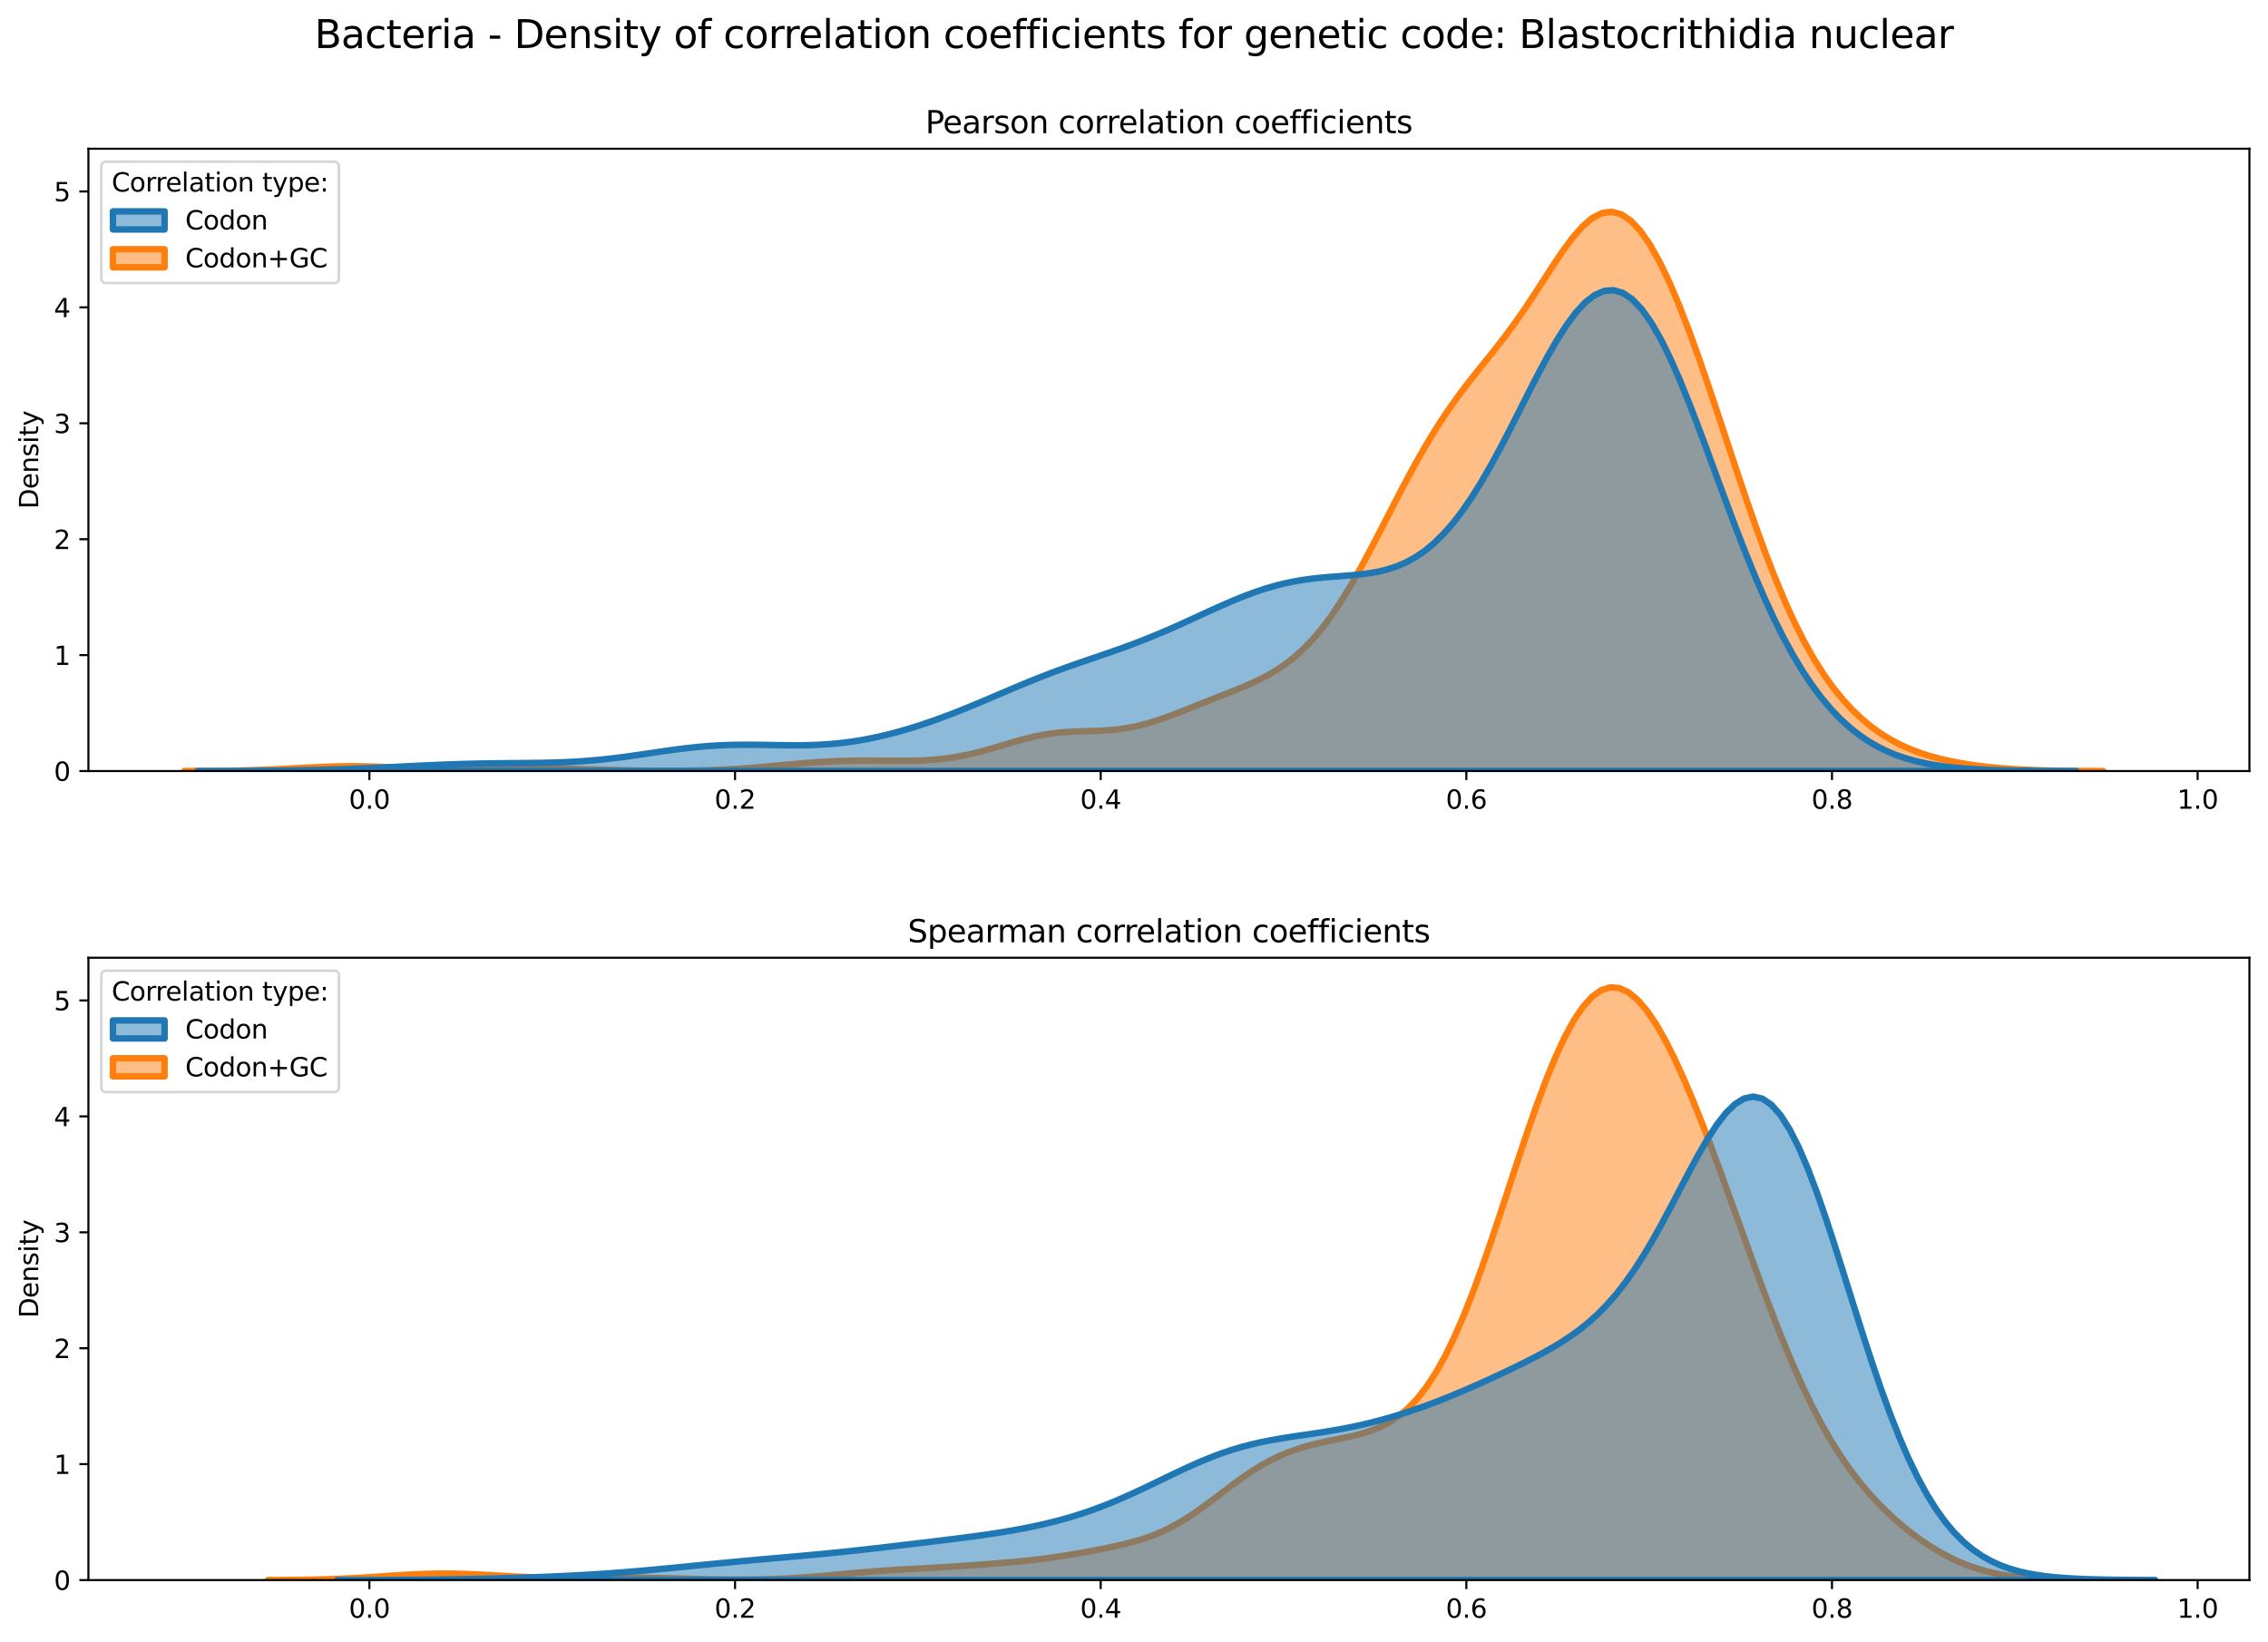 <?xml version="1.0" encoding="utf-8" standalone="no"?>
<!DOCTYPE svg PUBLIC "-//W3C//DTD SVG 1.1//EN"
  "http://www.w3.org/Graphics/SVG/1.1/DTD/svg11.dtd">
<svg xmlns:xlink="http://www.w3.org/1999/xlink" width="878.441pt" height="635.878pt" viewBox="0 0 878.441 635.878" xmlns="http://www.w3.org/2000/svg" version="1.1">
 <defs>
  <style type="text/css">*{stroke-linejoin: round; stroke-linecap: butt}</style>
 </defs>
 <g id="figure_1">
  <g id="patch_1">
   <path d="M 0 635.878 
L 878.441 635.878 
L 878.441 0 
L 0 0 
z
" style="fill: #ffffff"/>
  </g>
  <g id="axes_1">
   <g id="patch_2">
    <path d="M 34.241 298.643 
L 871.241 298.643 
L 871.241 57.6 
L 34.241 57.6 
z
" style="fill: #ffffff"/>
   </g>
   <g id="PolyCollection_1">
    <defs>
     <path id="m2b53a8b082" d="M 71.401 -337.248 
L 71.401 -337.235 
L 75.136 -337.235 
L 78.871 -337.235 
L 82.605 -337.235 
L 86.34 -337.235 
L 90.075 -337.235 
L 93.81 -337.235 
L 97.544 -337.235 
L 101.279 -337.235 
L 105.014 -337.235 
L 108.749 -337.235 
L 112.483 -337.235 
L 116.218 -337.235 
L 119.953 -337.235 
L 123.688 -337.235 
L 127.422 -337.235 
L 131.157 -337.235 
L 134.892 -337.235 
L 138.627 -337.235 
L 142.361 -337.235 
L 146.096 -337.235 
L 149.831 -337.235 
L 153.565 -337.235 
L 157.3 -337.235 
L 161.035 -337.235 
L 164.77 -337.235 
L 168.504 -337.235 
L 172.239 -337.235 
L 175.974 -337.235 
L 179.709 -337.235 
L 183.443 -337.235 
L 187.178 -337.235 
L 190.913 -337.235 
L 194.648 -337.235 
L 198.382 -337.235 
L 202.117 -337.235 
L 205.852 -337.235 
L 209.587 -337.235 
L 213.321 -337.235 
L 217.056 -337.235 
L 220.791 -337.235 
L 224.526 -337.235 
L 228.26 -337.235 
L 231.995 -337.235 
L 235.73 -337.235 
L 239.464 -337.235 
L 243.199 -337.235 
L 246.934 -337.235 
L 250.669 -337.235 
L 254.403 -337.235 
L 258.138 -337.235 
L 261.873 -337.235 
L 265.608 -337.235 
L 269.342 -337.235 
L 273.077 -337.235 
L 276.812 -337.235 
L 280.547 -337.235 
L 284.281 -337.235 
L 288.016 -337.235 
L 291.751 -337.235 
L 295.486 -337.235 
L 299.22 -337.235 
L 302.955 -337.235 
L 306.69 -337.235 
L 310.424 -337.235 
L 314.159 -337.235 
L 317.894 -337.235 
L 321.629 -337.235 
L 325.363 -337.235 
L 329.098 -337.235 
L 332.833 -337.235 
L 336.568 -337.235 
L 340.302 -337.235 
L 344.037 -337.235 
L 347.772 -337.235 
L 351.507 -337.235 
L 355.241 -337.235 
L 358.976 -337.235 
L 362.711 -337.235 
L 366.446 -337.235 
L 370.18 -337.235 
L 373.915 -337.235 
L 377.65 -337.235 
L 381.385 -337.235 
L 385.119 -337.235 
L 388.854 -337.235 
L 392.589 -337.235 
L 396.323 -337.235 
L 400.058 -337.235 
L 403.793 -337.235 
L 407.528 -337.235 
L 411.262 -337.235 
L 414.997 -337.235 
L 418.732 -337.235 
L 422.467 -337.235 
L 426.201 -337.235 
L 429.936 -337.235 
L 433.671 -337.235 
L 437.406 -337.235 
L 441.14 -337.235 
L 444.875 -337.235 
L 448.61 -337.235 
L 452.345 -337.235 
L 456.079 -337.235 
L 459.814 -337.235 
L 463.549 -337.235 
L 467.283 -337.235 
L 471.018 -337.235 
L 474.753 -337.235 
L 478.488 -337.235 
L 482.222 -337.235 
L 485.957 -337.235 
L 489.692 -337.235 
L 493.427 -337.235 
L 497.161 -337.235 
L 500.896 -337.235 
L 504.631 -337.235 
L 508.366 -337.235 
L 512.1 -337.235 
L 515.835 -337.235 
L 519.57 -337.235 
L 523.305 -337.235 
L 527.039 -337.235 
L 530.774 -337.235 
L 534.509 -337.235 
L 538.243 -337.235 
L 541.978 -337.235 
L 545.713 -337.235 
L 549.448 -337.235 
L 553.182 -337.235 
L 556.917 -337.235 
L 560.652 -337.235 
L 564.387 -337.235 
L 568.121 -337.235 
L 571.856 -337.235 
L 575.591 -337.235 
L 579.326 -337.235 
L 583.06 -337.235 
L 586.795 -337.235 
L 590.53 -337.235 
L 594.265 -337.235 
L 597.999 -337.235 
L 601.734 -337.235 
L 605.469 -337.235 
L 609.204 -337.235 
L 612.938 -337.235 
L 616.673 -337.235 
L 620.408 -337.235 
L 624.142 -337.235 
L 627.877 -337.235 
L 631.612 -337.235 
L 635.347 -337.235 
L 639.081 -337.235 
L 642.816 -337.235 
L 646.551 -337.235 
L 650.286 -337.235 
L 654.02 -337.235 
L 657.755 -337.235 
L 661.49 -337.235 
L 665.225 -337.235 
L 668.959 -337.235 
L 672.694 -337.235 
L 676.429 -337.235 
L 680.164 -337.235 
L 683.898 -337.235 
L 687.633 -337.235 
L 691.368 -337.235 
L 695.102 -337.235 
L 698.837 -337.235 
L 702.572 -337.235 
L 706.307 -337.235 
L 710.041 -337.235 
L 713.776 -337.235 
L 717.511 -337.235 
L 721.246 -337.235 
L 724.98 -337.235 
L 728.715 -337.235 
L 732.45 -337.235 
L 736.185 -337.235 
L 739.919 -337.235 
L 743.654 -337.235 
L 747.389 -337.235 
L 751.124 -337.235 
L 754.858 -337.235 
L 758.593 -337.235 
L 762.328 -337.235 
L 766.063 -337.235 
L 769.797 -337.235 
L 773.532 -337.235 
L 777.267 -337.235 
L 781.001 -337.235 
L 784.736 -337.235 
L 788.471 -337.235 
L 792.206 -337.235 
L 795.94 -337.235 
L 799.675 -337.235 
L 803.41 -337.235 
L 807.145 -337.235 
L 810.879 -337.235 
L 814.614 -337.235 
L 814.614 -337.247 
L 814.614 -337.247 
L 810.879 -337.257 
L 807.145 -337.273 
L 803.41 -337.298 
L 799.675 -337.335 
L 795.94 -337.391 
L 792.206 -337.47 
L 788.471 -337.58 
L 784.736 -337.727 
L 781.001 -337.921 
L 777.267 -338.166 
L 773.532 -338.473 
L 769.797 -338.846 
L 766.063 -339.295 
L 762.328 -339.828 
L 758.593 -340.455 
L 754.858 -341.193 
L 751.124 -342.059 
L 747.389 -343.078 
L 743.654 -344.278 
L 739.919 -345.694 
L 736.185 -347.36 
L 732.45 -349.317 
L 728.715 -351.602 
L 724.98 -354.258 
L 721.246 -357.327 
L 717.511 -360.856 
L 713.776 -364.896 
L 710.041 -369.502 
L 706.307 -374.731 
L 702.572 -380.642 
L 698.837 -387.28 
L 695.102 -394.68 
L 691.368 -402.851 
L 687.633 -411.772 
L 683.898 -421.391 
L 680.164 -431.62 
L 676.429 -442.342 
L 672.694 -453.414 
L 668.959 -464.678 
L 665.225 -475.962 
L 661.49 -487.091 
L 657.755 -497.891 
L 654.02 -508.189 
L 650.286 -517.817 
L 646.551 -526.611 
L 642.816 -534.411 
L 639.081 -541.066 
L 635.347 -546.438 
L 631.612 -550.409 
L 627.877 -552.895 
L 624.142 -553.86 
L 620.408 -553.325 
L 616.673 -551.378 
L 612.938 -548.173 
L 609.204 -543.928 
L 605.469 -538.899 
L 601.734 -533.364 
L 597.999 -527.591 
L 594.265 -521.81 
L 590.53 -516.191 
L 586.795 -510.834 
L 583.06 -505.763 
L 579.326 -500.936 
L 575.591 -496.261 
L 571.856 -491.616 
L 568.121 -486.871 
L 564.387 -481.906 
L 560.652 -476.626 
L 556.917 -470.969 
L 553.182 -464.91 
L 549.448 -458.459 
L 545.713 -451.665 
L 541.978 -444.601 
L 538.243 -437.373 
L 534.509 -430.101 
L 530.774 -422.919 
L 527.039 -415.962 
L 523.305 -409.356 
L 519.57 -403.209 
L 515.835 -397.599 
L 512.1 -392.572 
L 508.366 -388.142 
L 504.631 -384.291 
L 500.896 -380.977 
L 497.161 -378.142 
L 493.427 -375.714 
L 489.692 -373.619 
L 485.957 -371.78 
L 482.222 -370.123 
L 478.488 -368.583 
L 474.753 -367.103 
L 471.018 -365.64 
L 467.283 -364.168 
L 463.549 -362.679 
L 459.814 -361.183 
L 456.079 -359.707 
L 452.345 -358.289 
L 448.61 -356.974 
L 444.875 -355.805 
L 441.14 -354.819 
L 437.406 -354.037 
L 433.671 -353.465 
L 429.936 -353.082 
L 426.201 -352.851 
L 422.467 -352.716 
L 418.732 -352.609 
L 414.997 -352.46 
L 411.262 -352.207 
L 407.528 -351.8 
L 403.793 -351.215 
L 400.058 -350.45 
L 396.323 -349.526 
L 392.589 -348.485 
L 388.854 -347.38 
L 385.119 -346.268 
L 381.385 -345.203 
L 377.65 -344.231 
L 373.915 -343.384 
L 370.18 -342.682 
L 366.446 -342.131 
L 362.711 -341.725 
L 358.976 -341.451 
L 355.241 -341.288 
L 351.507 -341.212 
L 347.772 -341.198 
L 344.037 -341.218 
L 340.302 -341.25 
L 336.568 -341.272 
L 332.833 -341.266 
L 329.098 -341.22 
L 325.363 -341.123 
L 321.629 -340.971 
L 317.894 -340.764 
L 314.159 -340.506 
L 310.424 -340.205 
L 306.69 -339.872 
L 302.955 -339.521 
L 299.22 -339.168 
L 295.486 -338.827 
L 291.751 -338.51 
L 288.016 -338.228 
L 284.281 -337.987 
L 280.547 -337.788 
L 276.812 -337.631 
L 273.077 -337.512 
L 269.342 -337.428 
L 265.608 -337.374 
L 261.873 -337.345 
L 258.138 -337.337 
L 254.403 -337.349 
L 250.669 -337.38 
L 246.934 -337.428 
L 243.199 -337.494 
L 239.464 -337.576 
L 235.73 -337.671 
L 231.995 -337.775 
L 228.26 -337.881 
L 224.526 -337.983 
L 220.791 -338.073 
L 217.056 -338.141 
L 213.321 -338.182 
L 209.587 -338.193 
L 205.852 -338.173 
L 202.117 -338.124 
L 198.382 -338.055 
L 194.648 -337.973 
L 190.913 -337.89 
L 187.178 -337.816 
L 183.443 -337.763 
L 179.709 -337.739 
L 175.974 -337.751 
L 172.239 -337.804 
L 168.504 -337.898 
L 164.77 -338.03 
L 161.035 -338.194 
L 157.3 -338.378 
L 153.565 -338.569 
L 149.831 -338.751 
L 146.096 -338.909 
L 142.361 -339.026 
L 138.627 -339.091 
L 134.892 -339.098 
L 131.157 -339.045 
L 127.422 -338.937 
L 123.688 -338.784 
L 119.953 -338.6 
L 116.218 -338.399 
L 112.483 -338.195 
L 108.749 -338.002 
L 105.014 -337.828 
L 101.279 -337.678 
L 97.544 -337.556 
L 93.81 -337.459 
L 90.075 -337.387 
L 86.34 -337.334 
L 82.605 -337.298 
L 78.871 -337.273 
L 75.136 -337.258 
L 71.401 -337.248 
z
" style="stroke: #ff7f0e; stroke-width: 2.5"/>
    </defs>
    <g clip-path="url(#pba5ac95fa7)">
     <use xlink:href="#m2b53a8b082" x="0" y="635.878" style="fill: #ff7f0e; fill-opacity: 0.5; stroke: #ff7f0e; stroke-width: 2.5"/>
    </g>
   </g>
   <g id="PolyCollection_2">
    <defs>
     <path id="m9032b996fc" d="M 76.538 -337.243 
L 76.538 -337.235 
L 80.194 -337.235 
L 83.85 -337.235 
L 87.506 -337.235 
L 91.162 -337.235 
L 94.818 -337.235 
L 98.474 -337.235 
L 102.13 -337.235 
L 105.785 -337.235 
L 109.441 -337.235 
L 113.097 -337.235 
L 116.753 -337.235 
L 120.409 -337.235 
L 124.065 -337.235 
L 127.721 -337.235 
L 131.377 -337.235 
L 135.033 -337.235 
L 138.688 -337.235 
L 142.344 -337.235 
L 146 -337.235 
L 149.656 -337.235 
L 153.312 -337.235 
L 156.968 -337.235 
L 160.624 -337.235 
L 164.28 -337.235 
L 167.936 -337.235 
L 171.591 -337.235 
L 175.247 -337.235 
L 178.903 -337.235 
L 182.559 -337.235 
L 186.215 -337.235 
L 189.871 -337.235 
L 193.527 -337.235 
L 197.183 -337.235 
L 200.839 -337.235 
L 204.494 -337.235 
L 208.15 -337.235 
L 211.806 -337.235 
L 215.462 -337.235 
L 219.118 -337.235 
L 222.774 -337.235 
L 226.43 -337.235 
L 230.086 -337.235 
L 233.742 -337.235 
L 237.397 -337.235 
L 241.053 -337.235 
L 244.709 -337.235 
L 248.365 -337.235 
L 252.021 -337.235 
L 255.677 -337.235 
L 259.333 -337.235 
L 262.989 -337.235 
L 266.645 -337.235 
L 270.301 -337.235 
L 273.956 -337.235 
L 277.612 -337.235 
L 281.268 -337.235 
L 284.924 -337.235 
L 288.58 -337.235 
L 292.236 -337.235 
L 295.892 -337.235 
L 299.548 -337.235 
L 303.204 -337.235 
L 306.859 -337.235 
L 310.515 -337.235 
L 314.171 -337.235 
L 317.827 -337.235 
L 321.483 -337.235 
L 325.139 -337.235 
L 328.795 -337.235 
L 332.451 -337.235 
L 336.107 -337.235 
L 339.762 -337.235 
L 343.418 -337.235 
L 347.074 -337.235 
L 350.73 -337.235 
L 354.386 -337.235 
L 358.042 -337.235 
L 361.698 -337.235 
L 365.354 -337.235 
L 369.01 -337.235 
L 372.665 -337.235 
L 376.321 -337.235 
L 379.977 -337.235 
L 383.633 -337.235 
L 387.289 -337.235 
L 390.945 -337.235 
L 394.601 -337.235 
L 398.257 -337.235 
L 401.913 -337.235 
L 405.568 -337.235 
L 409.224 -337.235 
L 412.88 -337.235 
L 416.536 -337.235 
L 420.192 -337.235 
L 423.848 -337.235 
L 427.504 -337.235 
L 431.16 -337.235 
L 434.816 -337.235 
L 438.472 -337.235 
L 442.127 -337.235 
L 445.783 -337.235 
L 449.439 -337.235 
L 453.095 -337.235 
L 456.751 -337.235 
L 460.407 -337.235 
L 464.063 -337.235 
L 467.719 -337.235 
L 471.375 -337.235 
L 475.03 -337.235 
L 478.686 -337.235 
L 482.342 -337.235 
L 485.998 -337.235 
L 489.654 -337.235 
L 493.31 -337.235 
L 496.966 -337.235 
L 500.622 -337.235 
L 504.278 -337.235 
L 507.933 -337.235 
L 511.589 -337.235 
L 515.245 -337.235 
L 518.901 -337.235 
L 522.557 -337.235 
L 526.213 -337.235 
L 529.869 -337.235 
L 533.525 -337.235 
L 537.181 -337.235 
L 540.836 -337.235 
L 544.492 -337.235 
L 548.148 -337.235 
L 551.804 -337.235 
L 555.46 -337.235 
L 559.116 -337.235 
L 562.772 -337.235 
L 566.428 -337.235 
L 570.084 -337.235 
L 573.74 -337.235 
L 577.395 -337.235 
L 581.051 -337.235 
L 584.707 -337.235 
L 588.363 -337.235 
L 592.019 -337.235 
L 595.675 -337.235 
L 599.331 -337.235 
L 602.987 -337.235 
L 606.643 -337.235 
L 610.298 -337.235 
L 613.954 -337.235 
L 617.61 -337.235 
L 621.266 -337.235 
L 624.922 -337.235 
L 628.578 -337.235 
L 632.234 -337.235 
L 635.89 -337.235 
L 639.546 -337.235 
L 643.201 -337.235 
L 646.857 -337.235 
L 650.513 -337.235 
L 654.169 -337.235 
L 657.825 -337.235 
L 661.481 -337.235 
L 665.137 -337.235 
L 668.793 -337.235 
L 672.449 -337.235 
L 676.104 -337.235 
L 679.76 -337.235 
L 683.416 -337.235 
L 687.072 -337.235 
L 690.728 -337.235 
L 694.384 -337.235 
L 698.04 -337.235 
L 701.696 -337.235 
L 705.352 -337.235 
L 709.007 -337.235 
L 712.663 -337.235 
L 716.319 -337.235 
L 719.975 -337.235 
L 723.631 -337.235 
L 727.287 -337.235 
L 730.943 -337.235 
L 734.599 -337.235 
L 738.255 -337.235 
L 741.911 -337.235 
L 745.566 -337.235 
L 749.222 -337.235 
L 752.878 -337.235 
L 756.534 -337.235 
L 760.19 -337.235 
L 763.846 -337.235 
L 767.502 -337.235 
L 771.158 -337.235 
L 774.814 -337.235 
L 778.469 -337.235 
L 782.125 -337.235 
L 785.781 -337.235 
L 789.437 -337.235 
L 793.093 -337.235 
L 796.749 -337.235 
L 800.405 -337.235 
L 804.061 -337.235 
L 804.061 -337.249 
L 804.061 -337.249 
L 800.405 -337.256 
L 796.749 -337.267 
L 793.093 -337.284 
L 789.437 -337.307 
L 785.781 -337.34 
L 782.125 -337.386 
L 778.469 -337.449 
L 774.814 -337.536 
L 771.158 -337.651 
L 767.502 -337.805 
L 763.846 -338.007 
L 760.19 -338.27 
L 756.534 -338.608 
L 752.878 -339.038 
L 749.222 -339.581 
L 745.566 -340.259 
L 741.911 -341.098 
L 738.255 -342.126 
L 734.599 -343.377 
L 730.943 -344.882 
L 727.287 -346.68 
L 723.631 -348.808 
L 719.975 -351.306 
L 716.319 -354.213 
L 712.663 -357.568 
L 709.007 -361.41 
L 705.352 -365.775 
L 701.696 -370.693 
L 698.04 -376.193 
L 694.384 -382.294 
L 690.728 -389.006 
L 687.072 -396.327 
L 683.416 -404.239 
L 679.76 -412.71 
L 676.104 -421.681 
L 672.449 -431.076 
L 668.793 -440.79 
L 665.137 -450.696 
L 661.481 -460.641 
L 657.825 -470.455 
L 654.169 -479.953 
L 650.513 -488.938 
L 646.857 -497.22 
L 643.201 -504.612 
L 639.546 -510.949 
L 635.89 -516.092 
L 632.234 -519.934 
L 628.578 -522.408 
L 624.922 -523.487 
L 621.266 -523.188 
L 617.61 -521.564 
L 613.954 -518.708 
L 610.298 -514.739 
L 606.643 -509.802 
L 602.987 -504.06 
L 599.331 -497.685 
L 595.675 -490.852 
L 592.019 -483.734 
L 588.363 -476.498 
L 584.707 -469.296 
L 581.051 -462.269 
L 577.395 -455.537 
L 573.74 -449.201 
L 570.084 -443.34 
L 566.428 -438.013 
L 562.772 -433.257 
L 559.116 -429.089 
L 555.46 -425.507 
L 551.804 -422.492 
L 548.148 -420.011 
L 544.492 -418.018 
L 540.836 -416.46 
L 537.181 -415.276 
L 533.525 -414.402 
L 529.869 -413.772 
L 526.213 -413.32 
L 522.557 -412.983 
L 518.901 -412.704 
L 515.245 -412.429 
L 511.589 -412.112 
L 507.933 -411.714 
L 504.278 -411.205 
L 500.622 -410.563 
L 496.966 -409.775 
L 493.31 -408.836 
L 489.654 -407.747 
L 485.998 -406.519 
L 482.342 -405.164 
L 478.686 -403.701 
L 475.03 -402.149 
L 471.375 -400.532 
L 467.719 -398.872 
L 464.063 -397.191 
L 460.407 -395.512 
L 456.751 -393.853 
L 453.095 -392.229 
L 449.439 -390.655 
L 445.783 -389.138 
L 442.127 -387.682 
L 438.472 -386.286 
L 434.816 -384.945 
L 431.16 -383.648 
L 427.504 -382.383 
L 423.848 -381.134 
L 420.192 -379.885 
L 416.536 -378.621 
L 412.88 -377.327 
L 409.224 -375.993 
L 405.568 -374.613 
L 401.913 -373.184 
L 398.257 -371.71 
L 394.601 -370.197 
L 390.945 -368.655 
L 387.289 -367.097 
L 383.633 -365.536 
L 379.977 -363.987 
L 376.321 -362.462 
L 372.665 -360.973 
L 369.01 -359.53 
L 365.354 -358.141 
L 361.698 -356.813 
L 358.042 -355.552 
L 354.386 -354.363 
L 350.73 -353.25 
L 347.074 -352.219 
L 343.418 -351.275 
L 339.762 -350.423 
L 336.107 -349.668 
L 332.451 -349.015 
L 328.795 -348.467 
L 325.139 -348.024 
L 321.483 -347.685 
L 317.827 -347.444 
L 314.171 -347.292 
L 310.515 -347.219 
L 306.859 -347.207 
L 303.204 -347.24 
L 299.548 -347.297 
L 295.892 -347.36 
L 292.236 -347.407 
L 288.58 -347.422 
L 284.924 -347.387 
L 281.268 -347.29 
L 277.612 -347.124 
L 273.956 -346.884 
L 270.301 -346.57 
L 266.645 -346.187 
L 262.989 -345.744 
L 259.333 -345.253 
L 255.677 -344.729 
L 252.021 -344.188 
L 248.365 -343.645 
L 244.709 -343.117 
L 241.053 -342.619 
L 237.397 -342.161 
L 233.742 -341.754 
L 230.086 -341.402 
L 226.43 -341.109 
L 222.774 -340.873 
L 219.118 -340.69 
L 215.462 -340.555 
L 211.806 -340.459 
L 208.15 -340.393 
L 204.494 -340.348 
L 200.839 -340.315 
L 197.183 -340.284 
L 193.527 -340.248 
L 189.871 -340.202 
L 186.215 -340.141 
L 182.559 -340.062 
L 178.903 -339.963 
L 175.247 -339.846 
L 171.591 -339.71 
L 167.936 -339.559 
L 164.28 -339.395 
L 160.624 -339.222 
L 156.968 -339.044 
L 153.312 -338.864 
L 149.656 -338.685 
L 146 -338.511 
L 142.344 -338.345 
L 138.688 -338.189 
L 135.033 -338.045 
L 131.377 -337.914 
L 127.721 -337.797 
L 124.065 -337.693 
L 120.409 -337.604 
L 116.753 -337.528 
L 113.097 -337.464 
L 109.441 -337.412 
L 105.785 -337.369 
L 102.13 -337.335 
L 98.474 -337.309 
L 94.818 -337.288 
L 91.162 -337.273 
L 87.506 -337.262 
L 83.85 -337.253 
L 80.194 -337.247 
L 76.538 -337.243 
z
" style="stroke: #1f77b4; stroke-width: 2.5"/>
    </defs>
    <g clip-path="url(#pba5ac95fa7)">
     <use xlink:href="#m9032b996fc" x="0" y="635.878" style="fill: #1f77b4; fill-opacity: 0.5; stroke: #1f77b4; stroke-width: 2.5"/>
    </g>
   </g>
   <g id="matplotlib.axis_1">
    <g id="xtick_1">
     <g id="line2d_1">
      <defs>
       <path id="m40f3e7c1f3" d="M 0 0 
L 0 3.5 
" style="stroke: #000000; stroke-width: 0.8"/>
      </defs>
      <g>
       <use xlink:href="#m40f3e7c1f3" x="143.076" y="298.643" style="stroke: #000000; stroke-width: 0.8"/>
      </g>
     </g>
     <g id="text_1">
      <!-- 0.0 -->
      <g transform="translate(135.125 313.242) scale(0.1 -0.1)">
       <defs>
        <path id="DejaVuSans-30" d="M 2034 4250 
Q 1547 4250 1301 3770 
Q 1056 3291 1056 2328 
Q 1056 1369 1301 889 
Q 1547 409 2034 409 
Q 2525 409 2770 889 
Q 3016 1369 3016 2328 
Q 3016 3291 2770 3770 
Q 2525 4250 2034 4250 
z
M 2034 4750 
Q 2819 4750 3233 4129 
Q 3647 3509 3647 2328 
Q 3647 1150 3233 529 
Q 2819 -91 2034 -91 
Q 1250 -91 836 529 
Q 422 1150 422 2328 
Q 422 3509 836 4129 
Q 1250 4750 2034 4750 
z
" transform="scale(0.016)"/>
        <path id="DejaVuSans-2e" d="M 684 794 
L 1344 794 
L 1344 0 
L 684 0 
L 684 794 
z
" transform="scale(0.016)"/>
       </defs>
       <use xlink:href="#DejaVuSans-30"/>
       <use xlink:href="#DejaVuSans-2e" x="63.623"/>
       <use xlink:href="#DejaVuSans-30" x="95.41"/>
      </g>
     </g>
    </g>
    <g id="xtick_2">
     <g id="line2d_2">
      <g>
       <use xlink:href="#m40f3e7c1f3" x="284.699" y="298.643" style="stroke: #000000; stroke-width: 0.8"/>
      </g>
     </g>
     <g id="text_2">
      <!-- 0.2 -->
      <g transform="translate(276.748 313.242) scale(0.1 -0.1)">
       <defs>
        <path id="DejaVuSans-32" d="M 1228 531 
L 3431 531 
L 3431 0 
L 469 0 
L 469 531 
Q 828 903 1448 1529 
Q 2069 2156 2228 2338 
Q 2531 2678 2651 2914 
Q 2772 3150 2772 3378 
Q 2772 3750 2511 3984 
Q 2250 4219 1831 4219 
Q 1534 4219 1204 4116 
Q 875 4013 500 3803 
L 500 4441 
Q 881 4594 1212 4672 
Q 1544 4750 1819 4750 
Q 2544 4750 2975 4387 
Q 3406 4025 3406 3419 
Q 3406 3131 3298 2873 
Q 3191 2616 2906 2266 
Q 2828 2175 2409 1742 
Q 1991 1309 1228 531 
z
" transform="scale(0.016)"/>
       </defs>
       <use xlink:href="#DejaVuSans-30"/>
       <use xlink:href="#DejaVuSans-2e" x="63.623"/>
       <use xlink:href="#DejaVuSans-32" x="95.41"/>
      </g>
     </g>
    </g>
    <g id="xtick_3">
     <g id="line2d_3">
      <g>
       <use xlink:href="#m40f3e7c1f3" x="426.322" y="298.643" style="stroke: #000000; stroke-width: 0.8"/>
      </g>
     </g>
     <g id="text_3">
      <!-- 0.4 -->
      <g transform="translate(418.371 313.242) scale(0.1 -0.1)">
       <defs>
        <path id="DejaVuSans-34" d="M 2419 4116 
L 825 1625 
L 2419 1625 
L 2419 4116 
z
M 2253 4666 
L 3047 4666 
L 3047 1625 
L 3713 1625 
L 3713 1100 
L 3047 1100 
L 3047 0 
L 2419 0 
L 2419 1100 
L 313 1100 
L 313 1709 
L 2253 4666 
z
" transform="scale(0.016)"/>
       </defs>
       <use xlink:href="#DejaVuSans-30"/>
       <use xlink:href="#DejaVuSans-2e" x="63.623"/>
       <use xlink:href="#DejaVuSans-34" x="95.41"/>
      </g>
     </g>
    </g>
    <g id="xtick_4">
     <g id="line2d_4">
      <g>
       <use xlink:href="#m40f3e7c1f3" x="567.945" y="298.643" style="stroke: #000000; stroke-width: 0.8"/>
      </g>
     </g>
     <g id="text_4">
      <!-- 0.6 -->
      <g transform="translate(559.994 313.242) scale(0.1 -0.1)">
       <defs>
        <path id="DejaVuSans-36" d="M 2113 2584 
Q 1688 2584 1439 2293 
Q 1191 2003 1191 1497 
Q 1191 994 1439 701 
Q 1688 409 2113 409 
Q 2538 409 2786 701 
Q 3034 994 3034 1497 
Q 3034 2003 2786 2293 
Q 2538 2584 2113 2584 
z
M 3366 4563 
L 3366 3988 
Q 3128 4100 2886 4159 
Q 2644 4219 2406 4219 
Q 1781 4219 1451 3797 
Q 1122 3375 1075 2522 
Q 1259 2794 1537 2939 
Q 1816 3084 2150 3084 
Q 2853 3084 3261 2657 
Q 3669 2231 3669 1497 
Q 3669 778 3244 343 
Q 2819 -91 2113 -91 
Q 1303 -91 875 529 
Q 447 1150 447 2328 
Q 447 3434 972 4092 
Q 1497 4750 2381 4750 
Q 2619 4750 2861 4703 
Q 3103 4656 3366 4563 
z
" transform="scale(0.016)"/>
       </defs>
       <use xlink:href="#DejaVuSans-30"/>
       <use xlink:href="#DejaVuSans-2e" x="63.623"/>
       <use xlink:href="#DejaVuSans-36" x="95.41"/>
      </g>
     </g>
    </g>
    <g id="xtick_5">
     <g id="line2d_5">
      <g>
       <use xlink:href="#m40f3e7c1f3" x="709.568" y="298.643" style="stroke: #000000; stroke-width: 0.8"/>
      </g>
     </g>
     <g id="text_5">
      <!-- 0.8 -->
      <g transform="translate(701.616 313.242) scale(0.1 -0.1)">
       <defs>
        <path id="DejaVuSans-38" d="M 2034 2216 
Q 1584 2216 1326 1975 
Q 1069 1734 1069 1313 
Q 1069 891 1326 650 
Q 1584 409 2034 409 
Q 2484 409 2743 651 
Q 3003 894 3003 1313 
Q 3003 1734 2745 1975 
Q 2488 2216 2034 2216 
z
M 1403 2484 
Q 997 2584 770 2862 
Q 544 3141 544 3541 
Q 544 4100 942 4425 
Q 1341 4750 2034 4750 
Q 2731 4750 3128 4425 
Q 3525 4100 3525 3541 
Q 3525 3141 3298 2862 
Q 3072 2584 2669 2484 
Q 3125 2378 3379 2068 
Q 3634 1759 3634 1313 
Q 3634 634 3220 271 
Q 2806 -91 2034 -91 
Q 1263 -91 848 271 
Q 434 634 434 1313 
Q 434 1759 690 2068 
Q 947 2378 1403 2484 
z
M 1172 3481 
Q 1172 3119 1398 2916 
Q 1625 2713 2034 2713 
Q 2441 2713 2670 2916 
Q 2900 3119 2900 3481 
Q 2900 3844 2670 4047 
Q 2441 4250 2034 4250 
Q 1625 4250 1398 4047 
Q 1172 3844 1172 3481 
z
" transform="scale(0.016)"/>
       </defs>
       <use xlink:href="#DejaVuSans-30"/>
       <use xlink:href="#DejaVuSans-2e" x="63.623"/>
       <use xlink:href="#DejaVuSans-38" x="95.41"/>
      </g>
     </g>
    </g>
    <g id="xtick_6">
     <g id="line2d_6">
      <g>
       <use xlink:href="#m40f3e7c1f3" x="851.191" y="298.643" style="stroke: #000000; stroke-width: 0.8"/>
      </g>
     </g>
     <g id="text_6">
      <!-- 1.0 -->
      <g transform="translate(843.239 313.242) scale(0.1 -0.1)">
       <defs>
        <path id="DejaVuSans-31" d="M 794 531 
L 1825 531 
L 1825 4091 
L 703 3866 
L 703 4441 
L 1819 4666 
L 2450 4666 
L 2450 531 
L 3481 531 
L 3481 0 
L 794 0 
L 794 531 
z
" transform="scale(0.016)"/>
       </defs>
       <use xlink:href="#DejaVuSans-31"/>
       <use xlink:href="#DejaVuSans-2e" x="63.623"/>
       <use xlink:href="#DejaVuSans-30" x="95.41"/>
      </g>
     </g>
    </g>
   </g>
   <g id="matplotlib.axis_2">
    <g id="ytick_1">
     <g id="line2d_7">
      <defs>
       <path id="md289a3cfb0" d="M 0 0 
L -3.5 0 
" style="stroke: #000000; stroke-width: 0.8"/>
      </defs>
      <g>
       <use xlink:href="#md289a3cfb0" x="34.241" y="298.643" style="stroke: #000000; stroke-width: 0.8"/>
      </g>
     </g>
     <g id="text_7">
      <!-- 0 -->
      <g transform="translate(20.878 302.443) scale(0.1 -0.1)">
       <use xlink:href="#DejaVuSans-30"/>
      </g>
     </g>
    </g>
    <g id="ytick_2">
     <g id="line2d_8">
      <g>
       <use xlink:href="#md289a3cfb0" x="34.241" y="253.745" style="stroke: #000000; stroke-width: 0.8"/>
      </g>
     </g>
     <g id="text_8">
      <!-- 1 -->
      <g transform="translate(20.878 257.544) scale(0.1 -0.1)">
       <use xlink:href="#DejaVuSans-31"/>
      </g>
     </g>
    </g>
    <g id="ytick_3">
     <g id="line2d_9">
      <g>
       <use xlink:href="#md289a3cfb0" x="34.241" y="208.847" style="stroke: #000000; stroke-width: 0.8"/>
      </g>
     </g>
     <g id="text_9">
      <!-- 2 -->
      <g transform="translate(20.878 212.646) scale(0.1 -0.1)">
       <use xlink:href="#DejaVuSans-32"/>
      </g>
     </g>
    </g>
    <g id="ytick_4">
     <g id="line2d_10">
      <g>
       <use xlink:href="#md289a3cfb0" x="34.241" y="163.948" style="stroke: #000000; stroke-width: 0.8"/>
      </g>
     </g>
     <g id="text_10">
      <!-- 3 -->
      <g transform="translate(20.878 167.747) scale(0.1 -0.1)">
       <defs>
        <path id="DejaVuSans-33" d="M 2597 2516 
Q 3050 2419 3304 2112 
Q 3559 1806 3559 1356 
Q 3559 666 3084 287 
Q 2609 -91 1734 -91 
Q 1441 -91 1130 -33 
Q 819 25 488 141 
L 488 750 
Q 750 597 1062 519 
Q 1375 441 1716 441 
Q 2309 441 2620 675 
Q 2931 909 2931 1356 
Q 2931 1769 2642 2001 
Q 2353 2234 1838 2234 
L 1294 2234 
L 1294 2753 
L 1863 2753 
Q 2328 2753 2575 2939 
Q 2822 3125 2822 3475 
Q 2822 3834 2567 4026 
Q 2313 4219 1838 4219 
Q 1578 4219 1281 4162 
Q 984 4106 628 3988 
L 628 4550 
Q 988 4650 1302 4700 
Q 1616 4750 1894 4750 
Q 2613 4750 3031 4423 
Q 3450 4097 3450 3541 
Q 3450 3153 3228 2886 
Q 3006 2619 2597 2516 
z
" transform="scale(0.016)"/>
       </defs>
       <use xlink:href="#DejaVuSans-33"/>
      </g>
     </g>
    </g>
    <g id="ytick_5">
     <g id="line2d_11">
      <g>
       <use xlink:href="#md289a3cfb0" x="34.241" y="119.05" style="stroke: #000000; stroke-width: 0.8"/>
      </g>
     </g>
     <g id="text_11">
      <!-- 4 -->
      <g transform="translate(20.878 122.849) scale(0.1 -0.1)">
       <use xlink:href="#DejaVuSans-34"/>
      </g>
     </g>
    </g>
    <g id="ytick_6">
     <g id="line2d_12">
      <g>
       <use xlink:href="#md289a3cfb0" x="34.241" y="74.151" style="stroke: #000000; stroke-width: 0.8"/>
      </g>
     </g>
     <g id="text_12">
      <!-- 5 -->
      <g transform="translate(20.878 77.95) scale(0.1 -0.1)">
       <defs>
        <path id="DejaVuSans-35" d="M 691 4666 
L 3169 4666 
L 3169 4134 
L 1269 4134 
L 1269 2991 
Q 1406 3038 1543 3061 
Q 1681 3084 1819 3084 
Q 2600 3084 3056 2656 
Q 3513 2228 3513 1497 
Q 3513 744 3044 326 
Q 2575 -91 1722 -91 
Q 1428 -91 1123 -41 
Q 819 9 494 109 
L 494 744 
Q 775 591 1075 516 
Q 1375 441 1709 441 
Q 2250 441 2565 725 
Q 2881 1009 2881 1497 
Q 2881 1984 2565 2268 
Q 2250 2553 1709 2553 
Q 1456 2553 1204 2497 
Q 953 2441 691 2322 
L 691 4666 
z
" transform="scale(0.016)"/>
       </defs>
       <use xlink:href="#DejaVuSans-35"/>
      </g>
     </g>
    </g>
    <g id="text_13">
     <!-- Density -->
     <g transform="translate(14.798 197.13) rotate(-90) scale(0.1 -0.1)">
      <defs>
       <path id="DejaVuSans-44" d="M 1259 4147 
L 1259 519 
L 2022 519 
Q 2988 519 3436 956 
Q 3884 1394 3884 2338 
Q 3884 3275 3436 3711 
Q 2988 4147 2022 4147 
L 1259 4147 
z
M 628 4666 
L 1925 4666 
Q 3281 4666 3915 4102 
Q 4550 3538 4550 2338 
Q 4550 1131 3912 565 
Q 3275 0 1925 0 
L 628 0 
L 628 4666 
z
" transform="scale(0.016)"/>
       <path id="DejaVuSans-65" d="M 3597 1894 
L 3597 1613 
L 953 1613 
Q 991 1019 1311 708 
Q 1631 397 2203 397 
Q 2534 397 2845 478 
Q 3156 559 3463 722 
L 3463 178 
Q 3153 47 2828 -22 
Q 2503 -91 2169 -91 
Q 1331 -91 842 396 
Q 353 884 353 1716 
Q 353 2575 817 3079 
Q 1281 3584 2069 3584 
Q 2775 3584 3186 3129 
Q 3597 2675 3597 1894 
z
M 3022 2063 
Q 3016 2534 2758 2815 
Q 2500 3097 2075 3097 
Q 1594 3097 1305 2825 
Q 1016 2553 972 2059 
L 3022 2063 
z
" transform="scale(0.016)"/>
       <path id="DejaVuSans-6e" d="M 3513 2113 
L 3513 0 
L 2938 0 
L 2938 2094 
Q 2938 2591 2744 2837 
Q 2550 3084 2163 3084 
Q 1697 3084 1428 2787 
Q 1159 2491 1159 1978 
L 1159 0 
L 581 0 
L 581 3500 
L 1159 3500 
L 1159 2956 
Q 1366 3272 1645 3428 
Q 1925 3584 2291 3584 
Q 2894 3584 3203 3211 
Q 3513 2838 3513 2113 
z
" transform="scale(0.016)"/>
       <path id="DejaVuSans-73" d="M 2834 3397 
L 2834 2853 
Q 2591 2978 2328 3040 
Q 2066 3103 1784 3103 
Q 1356 3103 1142 2972 
Q 928 2841 928 2578 
Q 928 2378 1081 2264 
Q 1234 2150 1697 2047 
L 1894 2003 
Q 2506 1872 2764 1633 
Q 3022 1394 3022 966 
Q 3022 478 2636 193 
Q 2250 -91 1575 -91 
Q 1294 -91 989 -36 
Q 684 19 347 128 
L 347 722 
Q 666 556 975 473 
Q 1284 391 1588 391 
Q 1994 391 2212 530 
Q 2431 669 2431 922 
Q 2431 1156 2273 1281 
Q 2116 1406 1581 1522 
L 1381 1569 
Q 847 1681 609 1914 
Q 372 2147 372 2553 
Q 372 3047 722 3315 
Q 1072 3584 1716 3584 
Q 2034 3584 2315 3537 
Q 2597 3491 2834 3397 
z
" transform="scale(0.016)"/>
       <path id="DejaVuSans-69" d="M 603 3500 
L 1178 3500 
L 1178 0 
L 603 0 
L 603 3500 
z
M 603 4863 
L 1178 4863 
L 1178 4134 
L 603 4134 
L 603 4863 
z
" transform="scale(0.016)"/>
       <path id="DejaVuSans-74" d="M 1172 4494 
L 1172 3500 
L 2356 3500 
L 2356 3053 
L 1172 3053 
L 1172 1153 
Q 1172 725 1289 603 
Q 1406 481 1766 481 
L 2356 481 
L 2356 0 
L 1766 0 
Q 1100 0 847 248 
Q 594 497 594 1153 
L 594 3053 
L 172 3053 
L 172 3500 
L 594 3500 
L 594 4494 
L 1172 4494 
z
" transform="scale(0.016)"/>
       <path id="DejaVuSans-79" d="M 2059 -325 
Q 1816 -950 1584 -1140 
Q 1353 -1331 966 -1331 
L 506 -1331 
L 506 -850 
L 844 -850 
Q 1081 -850 1212 -737 
Q 1344 -625 1503 -206 
L 1606 56 
L 191 3500 
L 800 3500 
L 1894 763 
L 2988 3500 
L 3597 3500 
L 2059 -325 
z
" transform="scale(0.016)"/>
      </defs>
      <use xlink:href="#DejaVuSans-44"/>
      <use xlink:href="#DejaVuSans-65" x="77.002"/>
      <use xlink:href="#DejaVuSans-6e" x="138.525"/>
      <use xlink:href="#DejaVuSans-73" x="201.904"/>
      <use xlink:href="#DejaVuSans-69" x="254.004"/>
      <use xlink:href="#DejaVuSans-74" x="281.787"/>
      <use xlink:href="#DejaVuSans-79" x="320.996"/>
     </g>
    </g>
   </g>
   <g id="patch_3">
    <path d="M 34.241 298.643 
L 34.241 57.6 
" style="fill: none; stroke: #000000; stroke-width: 0.8; stroke-linejoin: miter; stroke-linecap: square"/>
   </g>
   <g id="patch_4">
    <path d="M 871.241 298.643 
L 871.241 57.6 
" style="fill: none; stroke: #000000; stroke-width: 0.8; stroke-linejoin: miter; stroke-linecap: square"/>
   </g>
   <g id="patch_5">
    <path d="M 34.241 298.643 
L 871.241 298.643 
" style="fill: none; stroke: #000000; stroke-width: 0.8; stroke-linejoin: miter; stroke-linecap: square"/>
   </g>
   <g id="patch_6">
    <path d="M 34.241 57.6 
L 871.241 57.6 
" style="fill: none; stroke: #000000; stroke-width: 0.8; stroke-linejoin: miter; stroke-linecap: square"/>
   </g>
   <g id="text_14">
    <!-- Pearson correlation coefficients -->
    <g transform="translate(358.408 51.6) scale(0.12 -0.12)">
     <defs>
      <path id="DejaVuSans-50" d="M 1259 4147 
L 1259 2394 
L 2053 2394 
Q 2494 2394 2734 2622 
Q 2975 2850 2975 3272 
Q 2975 3691 2734 3919 
Q 2494 4147 2053 4147 
L 1259 4147 
z
M 628 4666 
L 2053 4666 
Q 2838 4666 3239 4311 
Q 3641 3956 3641 3272 
Q 3641 2581 3239 2228 
Q 2838 1875 2053 1875 
L 1259 1875 
L 1259 0 
L 628 0 
L 628 4666 
z
" transform="scale(0.016)"/>
      <path id="DejaVuSans-61" d="M 2194 1759 
Q 1497 1759 1228 1600 
Q 959 1441 959 1056 
Q 959 750 1161 570 
Q 1363 391 1709 391 
Q 2188 391 2477 730 
Q 2766 1069 2766 1631 
L 2766 1759 
L 2194 1759 
z
M 3341 1997 
L 3341 0 
L 2766 0 
L 2766 531 
Q 2569 213 2275 61 
Q 1981 -91 1556 -91 
Q 1019 -91 701 211 
Q 384 513 384 1019 
Q 384 1609 779 1909 
Q 1175 2209 1959 2209 
L 2766 2209 
L 2766 2266 
Q 2766 2663 2505 2880 
Q 2244 3097 1772 3097 
Q 1472 3097 1187 3025 
Q 903 2953 641 2809 
L 641 3341 
Q 956 3463 1253 3523 
Q 1550 3584 1831 3584 
Q 2591 3584 2966 3190 
Q 3341 2797 3341 1997 
z
" transform="scale(0.016)"/>
      <path id="DejaVuSans-72" d="M 2631 2963 
Q 2534 3019 2420 3045 
Q 2306 3072 2169 3072 
Q 1681 3072 1420 2755 
Q 1159 2438 1159 1844 
L 1159 0 
L 581 0 
L 581 3500 
L 1159 3500 
L 1159 2956 
Q 1341 3275 1631 3429 
Q 1922 3584 2338 3584 
Q 2397 3584 2469 3576 
Q 2541 3569 2628 3553 
L 2631 2963 
z
" transform="scale(0.016)"/>
      <path id="DejaVuSans-6f" d="M 1959 3097 
Q 1497 3097 1228 2736 
Q 959 2375 959 1747 
Q 959 1119 1226 758 
Q 1494 397 1959 397 
Q 2419 397 2687 759 
Q 2956 1122 2956 1747 
Q 2956 2369 2687 2733 
Q 2419 3097 1959 3097 
z
M 1959 3584 
Q 2709 3584 3137 3096 
Q 3566 2609 3566 1747 
Q 3566 888 3137 398 
Q 2709 -91 1959 -91 
Q 1206 -91 779 398 
Q 353 888 353 1747 
Q 353 2609 779 3096 
Q 1206 3584 1959 3584 
z
" transform="scale(0.016)"/>
      <path id="DejaVuSans-20" transform="scale(0.016)"/>
      <path id="DejaVuSans-63" d="M 3122 3366 
L 3122 2828 
Q 2878 2963 2633 3030 
Q 2388 3097 2138 3097 
Q 1578 3097 1268 2742 
Q 959 2388 959 1747 
Q 959 1106 1268 751 
Q 1578 397 2138 397 
Q 2388 397 2633 464 
Q 2878 531 3122 666 
L 3122 134 
Q 2881 22 2623 -34 
Q 2366 -91 2075 -91 
Q 1284 -91 818 406 
Q 353 903 353 1747 
Q 353 2603 823 3093 
Q 1294 3584 2113 3584 
Q 2378 3584 2631 3529 
Q 2884 3475 3122 3366 
z
" transform="scale(0.016)"/>
      <path id="DejaVuSans-6c" d="M 603 4863 
L 1178 4863 
L 1178 0 
L 603 0 
L 603 4863 
z
" transform="scale(0.016)"/>
      <path id="DejaVuSans-66" d="M 2375 4863 
L 2375 4384 
L 1825 4384 
Q 1516 4384 1395 4259 
Q 1275 4134 1275 3809 
L 1275 3500 
L 2222 3500 
L 2222 3053 
L 1275 3053 
L 1275 0 
L 697 0 
L 697 3053 
L 147 3053 
L 147 3500 
L 697 3500 
L 697 3744 
Q 697 4328 969 4595 
Q 1241 4863 1831 4863 
L 2375 4863 
z
" transform="scale(0.016)"/>
     </defs>
     <use xlink:href="#DejaVuSans-50"/>
     <use xlink:href="#DejaVuSans-65" x="56.678"/>
     <use xlink:href="#DejaVuSans-61" x="118.201"/>
     <use xlink:href="#DejaVuSans-72" x="179.48"/>
     <use xlink:href="#DejaVuSans-73" x="220.594"/>
     <use xlink:href="#DejaVuSans-6f" x="272.693"/>
     <use xlink:href="#DejaVuSans-6e" x="333.875"/>
     <use xlink:href="#DejaVuSans-20" x="397.254"/>
     <use xlink:href="#DejaVuSans-63" x="429.041"/>
     <use xlink:href="#DejaVuSans-6f" x="484.021"/>
     <use xlink:href="#DejaVuSans-72" x="545.203"/>
     <use xlink:href="#DejaVuSans-72" x="584.566"/>
     <use xlink:href="#DejaVuSans-65" x="623.43"/>
     <use xlink:href="#DejaVuSans-6c" x="684.953"/>
     <use xlink:href="#DejaVuSans-61" x="712.736"/>
     <use xlink:href="#DejaVuSans-74" x="774.016"/>
     <use xlink:href="#DejaVuSans-69" x="813.225"/>
     <use xlink:href="#DejaVuSans-6f" x="841.008"/>
     <use xlink:href="#DejaVuSans-6e" x="902.189"/>
     <use xlink:href="#DejaVuSans-20" x="965.568"/>
     <use xlink:href="#DejaVuSans-63" x="997.355"/>
     <use xlink:href="#DejaVuSans-6f" x="1052.336"/>
     <use xlink:href="#DejaVuSans-65" x="1113.518"/>
     <use xlink:href="#DejaVuSans-66" x="1175.041"/>
     <use xlink:href="#DejaVuSans-66" x="1210.246"/>
     <use xlink:href="#DejaVuSans-69" x="1245.451"/>
     <use xlink:href="#DejaVuSans-63" x="1273.234"/>
     <use xlink:href="#DejaVuSans-69" x="1328.215"/>
     <use xlink:href="#DejaVuSans-65" x="1355.998"/>
     <use xlink:href="#DejaVuSans-6e" x="1417.521"/>
     <use xlink:href="#DejaVuSans-74" x="1480.9"/>
     <use xlink:href="#DejaVuSans-73" x="1520.109"/>
    </g>
   </g>
   <g id="legend_1">
    <g id="patch_7">
     <path d="M 41.241 109.634 
L 129.266 109.634 
Q 131.266 109.634 131.266 107.634 
L 131.266 64.6 
Q 131.266 62.6 129.266 62.6 
L 41.241 62.6 
Q 39.241 62.6 39.241 64.6 
L 39.241 107.634 
Q 39.241 109.634 41.241 109.634 
z
" style="fill: #ffffff; opacity: 0.8; stroke: #cccccc; stroke-linejoin: miter"/>
    </g>
    <g id="text_15">
     <!-- Correlation type: -->
     <g transform="translate(43.241 74.198) scale(0.1 -0.1)">
      <defs>
       <path id="DejaVuSans-43" d="M 4122 4306 
L 4122 3641 
Q 3803 3938 3442 4084 
Q 3081 4231 2675 4231 
Q 1875 4231 1450 3742 
Q 1025 3253 1025 2328 
Q 1025 1406 1450 917 
Q 1875 428 2675 428 
Q 3081 428 3442 575 
Q 3803 722 4122 1019 
L 4122 359 
Q 3791 134 3420 21 
Q 3050 -91 2638 -91 
Q 1578 -91 968 557 
Q 359 1206 359 2328 
Q 359 3453 968 4101 
Q 1578 4750 2638 4750 
Q 3056 4750 3426 4639 
Q 3797 4528 4122 4306 
z
" transform="scale(0.016)"/>
       <path id="DejaVuSans-70" d="M 1159 525 
L 1159 -1331 
L 581 -1331 
L 581 3500 
L 1159 3500 
L 1159 2969 
Q 1341 3281 1617 3432 
Q 1894 3584 2278 3584 
Q 2916 3584 3314 3078 
Q 3713 2572 3713 1747 
Q 3713 922 3314 415 
Q 2916 -91 2278 -91 
Q 1894 -91 1617 61 
Q 1341 213 1159 525 
z
M 3116 1747 
Q 3116 2381 2855 2742 
Q 2594 3103 2138 3103 
Q 1681 3103 1420 2742 
Q 1159 2381 1159 1747 
Q 1159 1113 1420 752 
Q 1681 391 2138 391 
Q 2594 391 2855 752 
Q 3116 1113 3116 1747 
z
" transform="scale(0.016)"/>
       <path id="DejaVuSans-3a" d="M 750 794 
L 1409 794 
L 1409 0 
L 750 0 
L 750 794 
z
M 750 3309 
L 1409 3309 
L 1409 2516 
L 750 2516 
L 750 3309 
z
" transform="scale(0.016)"/>
      </defs>
      <use xlink:href="#DejaVuSans-43"/>
      <use xlink:href="#DejaVuSans-6f" x="69.824"/>
      <use xlink:href="#DejaVuSans-72" x="131.006"/>
      <use xlink:href="#DejaVuSans-72" x="170.369"/>
      <use xlink:href="#DejaVuSans-65" x="209.232"/>
      <use xlink:href="#DejaVuSans-6c" x="270.756"/>
      <use xlink:href="#DejaVuSans-61" x="298.539"/>
      <use xlink:href="#DejaVuSans-74" x="359.818"/>
      <use xlink:href="#DejaVuSans-69" x="399.027"/>
      <use xlink:href="#DejaVuSans-6f" x="426.811"/>
      <use xlink:href="#DejaVuSans-6e" x="487.992"/>
      <use xlink:href="#DejaVuSans-20" x="551.371"/>
      <use xlink:href="#DejaVuSans-74" x="583.158"/>
      <use xlink:href="#DejaVuSans-79" x="622.367"/>
      <use xlink:href="#DejaVuSans-70" x="681.547"/>
      <use xlink:href="#DejaVuSans-65" x="745.023"/>
      <use xlink:href="#DejaVuSans-3a" x="806.547"/>
     </g>
    </g>
    <g id="patch_8">
     <path d="M 43.745 88.877 
L 63.745 88.877 
L 63.745 81.877 
L 43.745 81.877 
z
" style="fill: #1f77b4; fill-opacity: 0.5; stroke: #1f77b4; stroke-width: 2.5; stroke-linejoin: miter"/>
    </g>
    <g id="text_16">
     <!-- Codon -->
     <g transform="translate(71.745 88.877) scale(0.1 -0.1)">
      <defs>
       <path id="DejaVuSans-64" d="M 2906 2969 
L 2906 4863 
L 3481 4863 
L 3481 0 
L 2906 0 
L 2906 525 
Q 2725 213 2448 61 
Q 2172 -91 1784 -91 
Q 1150 -91 751 415 
Q 353 922 353 1747 
Q 353 2572 751 3078 
Q 1150 3584 1784 3584 
Q 2172 3584 2448 3432 
Q 2725 3281 2906 2969 
z
M 947 1747 
Q 947 1113 1208 752 
Q 1469 391 1925 391 
Q 2381 391 2643 752 
Q 2906 1113 2906 1747 
Q 2906 2381 2643 2742 
Q 2381 3103 1925 3103 
Q 1469 3103 1208 2742 
Q 947 2381 947 1747 
z
" transform="scale(0.016)"/>
      </defs>
      <use xlink:href="#DejaVuSans-43"/>
      <use xlink:href="#DejaVuSans-6f" x="69.824"/>
      <use xlink:href="#DejaVuSans-64" x="131.006"/>
      <use xlink:href="#DejaVuSans-6f" x="194.482"/>
      <use xlink:href="#DejaVuSans-6e" x="255.664"/>
     </g>
    </g>
    <g id="patch_9">
     <path d="M 43.745 103.555 
L 63.745 103.555 
L 63.745 96.555 
L 43.745 96.555 
z
" style="fill: #ff7f0e; fill-opacity: 0.5; stroke: #ff7f0e; stroke-width: 2.5; stroke-linejoin: miter"/>
    </g>
    <g id="text_17">
     <!-- Codon+GC -->
     <g transform="translate(71.745 103.555) scale(0.1 -0.1)">
      <defs>
       <path id="DejaVuSans-2b" d="M 2944 4013 
L 2944 2272 
L 4684 2272 
L 4684 1741 
L 2944 1741 
L 2944 0 
L 2419 0 
L 2419 1741 
L 678 1741 
L 678 2272 
L 2419 2272 
L 2419 4013 
L 2944 4013 
z
" transform="scale(0.016)"/>
       <path id="DejaVuSans-47" d="M 3809 666 
L 3809 1919 
L 2778 1919 
L 2778 2438 
L 4434 2438 
L 4434 434 
Q 4069 175 3628 42 
Q 3188 -91 2688 -91 
Q 1594 -91 976 548 
Q 359 1188 359 2328 
Q 359 3472 976 4111 
Q 1594 4750 2688 4750 
Q 3144 4750 3555 4637 
Q 3966 4525 4313 4306 
L 4313 3634 
Q 3963 3931 3569 4081 
Q 3175 4231 2741 4231 
Q 1884 4231 1454 3753 
Q 1025 3275 1025 2328 
Q 1025 1384 1454 906 
Q 1884 428 2741 428 
Q 3075 428 3337 486 
Q 3600 544 3809 666 
z
" transform="scale(0.016)"/>
      </defs>
      <use xlink:href="#DejaVuSans-43"/>
      <use xlink:href="#DejaVuSans-6f" x="69.824"/>
      <use xlink:href="#DejaVuSans-64" x="131.006"/>
      <use xlink:href="#DejaVuSans-6f" x="194.482"/>
      <use xlink:href="#DejaVuSans-6e" x="255.664"/>
      <use xlink:href="#DejaVuSans-2b" x="319.043"/>
      <use xlink:href="#DejaVuSans-47" x="402.832"/>
      <use xlink:href="#DejaVuSans-43" x="480.322"/>
     </g>
    </g>
   </g>
  </g>
  <g id="axes_2">
   <g id="patch_10">
    <path d="M 34.241 612 
L 871.241 612 
L 871.241 370.957 
L 34.241 370.957 
z
" style="fill: #ffffff"/>
   </g>
   <g id="PolyCollection_3">
    <defs>
     <path id="m0b74cf41ca" d="M 103.77 -23.897 
L 103.77 -23.878 
L 107.331 -23.878 
L 110.892 -23.878 
L 114.453 -23.878 
L 118.014 -23.878 
L 121.575 -23.878 
L 125.136 -23.878 
L 128.697 -23.878 
L 132.257 -23.878 
L 135.818 -23.878 
L 139.379 -23.878 
L 142.94 -23.878 
L 146.501 -23.878 
L 150.062 -23.878 
L 153.623 -23.878 
L 157.184 -23.878 
L 160.745 -23.878 
L 164.306 -23.878 
L 167.866 -23.878 
L 171.427 -23.878 
L 174.988 -23.878 
L 178.549 -23.878 
L 182.11 -23.878 
L 185.671 -23.878 
L 189.232 -23.878 
L 192.793 -23.878 
L 196.354 -23.878 
L 199.914 -23.878 
L 203.475 -23.878 
L 207.036 -23.878 
L 210.597 -23.878 
L 214.158 -23.878 
L 217.719 -23.878 
L 221.28 -23.878 
L 224.841 -23.878 
L 228.402 -23.878 
L 231.963 -23.878 
L 235.523 -23.878 
L 239.084 -23.878 
L 242.645 -23.878 
L 246.206 -23.878 
L 249.767 -23.878 
L 253.328 -23.878 
L 256.889 -23.878 
L 260.45 -23.878 
L 264.011 -23.878 
L 267.572 -23.878 
L 271.132 -23.878 
L 274.693 -23.878 
L 278.254 -23.878 
L 281.815 -23.878 
L 285.376 -23.878 
L 288.937 -23.878 
L 292.498 -23.878 
L 296.059 -23.878 
L 299.62 -23.878 
L 303.18 -23.878 
L 306.741 -23.878 
L 310.302 -23.878 
L 313.863 -23.878 
L 317.424 -23.878 
L 320.985 -23.878 
L 324.546 -23.878 
L 328.107 -23.878 
L 331.668 -23.878 
L 335.229 -23.878 
L 338.789 -23.878 
L 342.35 -23.878 
L 345.911 -23.878 
L 349.472 -23.878 
L 353.033 -23.878 
L 356.594 -23.878 
L 360.155 -23.878 
L 363.716 -23.878 
L 367.277 -23.878 
L 370.838 -23.878 
L 374.398 -23.878 
L 377.959 -23.878 
L 381.52 -23.878 
L 385.081 -23.878 
L 388.642 -23.878 
L 392.203 -23.878 
L 395.764 -23.878 
L 399.325 -23.878 
L 402.886 -23.878 
L 406.446 -23.878 
L 410.007 -23.878 
L 413.568 -23.878 
L 417.129 -23.878 
L 420.69 -23.878 
L 424.251 -23.878 
L 427.812 -23.878 
L 431.373 -23.878 
L 434.934 -23.878 
L 438.495 -23.878 
L 442.055 -23.878 
L 445.616 -23.878 
L 449.177 -23.878 
L 452.738 -23.878 
L 456.299 -23.878 
L 459.86 -23.878 
L 463.421 -23.878 
L 466.982 -23.878 
L 470.543 -23.878 
L 474.104 -23.878 
L 477.664 -23.878 
L 481.225 -23.878 
L 484.786 -23.878 
L 488.347 -23.878 
L 491.908 -23.878 
L 495.469 -23.878 
L 499.03 -23.878 
L 502.591 -23.878 
L 506.152 -23.878 
L 509.712 -23.878 
L 513.273 -23.878 
L 516.834 -23.878 
L 520.395 -23.878 
L 523.956 -23.878 
L 527.517 -23.878 
L 531.078 -23.878 
L 534.639 -23.878 
L 538.2 -23.878 
L 541.761 -23.878 
L 545.321 -23.878 
L 548.882 -23.878 
L 552.443 -23.878 
L 556.004 -23.878 
L 559.565 -23.878 
L 563.126 -23.878 
L 566.687 -23.878 
L 570.248 -23.878 
L 573.809 -23.878 
L 577.37 -23.878 
L 580.93 -23.878 
L 584.491 -23.878 
L 588.052 -23.878 
L 591.613 -23.878 
L 595.174 -23.878 
L 598.735 -23.878 
L 602.296 -23.878 
L 605.857 -23.878 
L 609.418 -23.878 
L 612.978 -23.878 
L 616.539 -23.878 
L 620.1 -23.878 
L 623.661 -23.878 
L 627.222 -23.878 
L 630.783 -23.878 
L 634.344 -23.878 
L 637.905 -23.878 
L 641.466 -23.878 
L 645.027 -23.878 
L 648.587 -23.878 
L 652.148 -23.878 
L 655.709 -23.878 
L 659.27 -23.878 
L 662.831 -23.878 
L 666.392 -23.878 
L 669.953 -23.878 
L 673.514 -23.878 
L 677.075 -23.878 
L 680.636 -23.878 
L 684.196 -23.878 
L 687.757 -23.878 
L 691.318 -23.878 
L 694.879 -23.878 
L 698.44 -23.878 
L 702.001 -23.878 
L 705.562 -23.878 
L 709.123 -23.878 
L 712.684 -23.878 
L 716.244 -23.878 
L 719.805 -23.878 
L 723.366 -23.878 
L 726.927 -23.878 
L 730.488 -23.878 
L 734.049 -23.878 
L 737.61 -23.878 
L 741.171 -23.878 
L 744.732 -23.878 
L 748.293 -23.878 
L 751.853 -23.878 
L 755.414 -23.878 
L 758.975 -23.878 
L 762.536 -23.878 
L 766.097 -23.878 
L 769.658 -23.878 
L 773.219 -23.878 
L 776.78 -23.878 
L 780.341 -23.878 
L 783.902 -23.878 
L 787.462 -23.878 
L 791.023 -23.878 
L 794.584 -23.878 
L 798.145 -23.878 
L 801.706 -23.878 
L 805.267 -23.878 
L 808.828 -23.878 
L 812.389 -23.878 
L 812.389 -23.902 
L 812.389 -23.902 
L 808.828 -23.919 
L 805.267 -23.947 
L 801.706 -23.992 
L 798.145 -24.061 
L 794.584 -24.164 
L 791.023 -24.314 
L 787.462 -24.526 
L 783.902 -24.819 
L 780.341 -25.214 
L 776.78 -25.731 
L 773.219 -26.395 
L 769.658 -27.225 
L 766.097 -28.241 
L 762.536 -29.46 
L 758.975 -30.893 
L 755.414 -32.549 
L 751.853 -34.43 
L 748.293 -36.54 
L 744.732 -38.877 
L 741.171 -41.444 
L 737.61 -44.245 
L 734.049 -47.29 
L 730.488 -50.599 
L 726.927 -54.197 
L 723.366 -58.12 
L 719.805 -62.41 
L 716.244 -67.116 
L 712.684 -72.285 
L 709.123 -77.963 
L 705.562 -84.185 
L 702.001 -90.976 
L 698.44 -98.34 
L 694.879 -106.263 
L 691.318 -114.708 
L 687.757 -123.617 
L 684.196 -132.916 
L 680.636 -142.514 
L 677.075 -152.313 
L 673.514 -162.209 
L 669.953 -172.099 
L 666.392 -181.884 
L 662.831 -191.465 
L 659.27 -200.748 
L 655.709 -209.635 
L 652.148 -218.026 
L 648.587 -225.814 
L 645.027 -232.883 
L 641.466 -239.11 
L 637.905 -244.37 
L 634.344 -248.54 
L 630.783 -251.503 
L 627.222 -253.163 
L 623.661 -253.443 
L 620.1 -252.3 
L 616.539 -249.72 
L 612.978 -245.728 
L 609.418 -240.383 
L 605.857 -233.779 
L 602.296 -226.037 
L 598.735 -217.306 
L 595.174 -207.756 
L 591.613 -197.576 
L 588.052 -186.966 
L 584.491 -176.136 
L 580.93 -165.296 
L 577.37 -154.655 
L 573.809 -144.406 
L 570.248 -134.723 
L 566.687 -125.753 
L 563.126 -117.605 
L 559.565 -110.351 
L 556.004 -104.023 
L 552.443 -98.615 
L 548.882 -94.087 
L 545.321 -90.373 
L 541.761 -87.385 
L 538.2 -85.024 
L 534.639 -83.181 
L 531.078 -81.75 
L 527.517 -80.629 
L 523.956 -79.722 
L 520.395 -78.944 
L 516.834 -78.219 
L 513.273 -77.484 
L 509.712 -76.682 
L 506.152 -75.764 
L 502.591 -74.688 
L 499.03 -73.417 
L 495.469 -71.922 
L 491.908 -70.186 
L 488.347 -68.205 
L 484.786 -65.988 
L 481.225 -63.565 
L 477.664 -60.983 
L 474.104 -58.301 
L 470.543 -55.591 
L 466.982 -52.926 
L 463.421 -50.375 
L 459.86 -47.998 
L 456.299 -45.84 
L 452.738 -43.925 
L 449.177 -42.259 
L 445.616 -40.831 
L 442.055 -39.614 
L 438.495 -38.573 
L 434.934 -37.668 
L 431.373 -36.861 
L 427.812 -36.122 
L 424.251 -35.429 
L 420.69 -34.769 
L 417.129 -34.138 
L 413.568 -33.539 
L 410.007 -32.98 
L 406.446 -32.465 
L 402.886 -31.999 
L 399.325 -31.58 
L 395.764 -31.206 
L 392.203 -30.868 
L 388.642 -30.557 
L 385.081 -30.265 
L 381.52 -29.987 
L 377.959 -29.72 
L 374.398 -29.462 
L 370.838 -29.217 
L 367.277 -28.986 
L 363.716 -28.77 
L 360.155 -28.567 
L 356.594 -28.373 
L 353.033 -28.182 
L 349.472 -27.984 
L 345.911 -27.772 
L 342.35 -27.537 
L 338.789 -27.275 
L 335.229 -26.986 
L 331.668 -26.674 
L 328.107 -26.345 
L 324.546 -26.01 
L 320.985 -25.681 
L 317.424 -25.367 
L 313.863 -25.079 
L 310.302 -24.825 
L 306.741 -24.607 
L 303.18 -24.429 
L 299.62 -24.29 
L 296.059 -24.188 
L 292.498 -24.12 
L 288.937 -24.083 
L 285.376 -24.073 
L 281.815 -24.089 
L 278.254 -24.127 
L 274.693 -24.184 
L 271.132 -24.259 
L 267.572 -24.346 
L 264.011 -24.442 
L 260.45 -24.539 
L 256.889 -24.632 
L 253.328 -24.715 
L 249.767 -24.78 
L 246.206 -24.824 
L 242.645 -24.845 
L 239.084 -24.843 
L 235.523 -24.822 
L 231.963 -24.789 
L 228.402 -24.751 
L 224.841 -24.718 
L 221.28 -24.7 
L 217.719 -24.707 
L 214.158 -24.744 
L 210.597 -24.816 
L 207.036 -24.924 
L 203.475 -25.065 
L 199.914 -25.236 
L 196.354 -25.427 
L 192.793 -25.629 
L 189.232 -25.829 
L 185.671 -26.016 
L 182.11 -26.175 
L 178.549 -26.296 
L 174.988 -26.37 
L 171.427 -26.388 
L 167.866 -26.348 
L 164.306 -26.252 
L 160.745 -26.104 
L 157.184 -25.913 
L 153.623 -25.691 
L 150.062 -25.452 
L 146.501 -25.208 
L 142.94 -24.972 
L 139.379 -24.753 
L 135.818 -24.558 
L 132.257 -24.392 
L 128.697 -24.256 
L 125.136 -24.148 
L 121.575 -24.065 
L 118.014 -24.004 
L 114.453 -23.96 
L 110.892 -23.93 
L 107.331 -23.91 
L 103.77 -23.897 
z
" style="stroke: #ff7f0e; stroke-width: 2.5"/>
    </defs>
    <g clip-path="url(#p2fc1525ea5)">
     <use xlink:href="#m0b74cf41ca" x="0" y="635.878" style="fill: #ff7f0e; fill-opacity: 0.5; stroke: #ff7f0e; stroke-width: 2.5"/>
    </g>
   </g>
   <g id="PolyCollection_4">
    <defs>
     <path id="m0215eb36e7" d="M 130.701 -23.886 
L 130.701 -23.878 
L 134.238 -23.878 
L 137.776 -23.878 
L 141.314 -23.878 
L 144.851 -23.878 
L 148.389 -23.878 
L 151.927 -23.878 
L 155.464 -23.878 
L 159.002 -23.878 
L 162.54 -23.878 
L 166.077 -23.878 
L 169.615 -23.878 
L 173.153 -23.878 
L 176.69 -23.878 
L 180.228 -23.878 
L 183.766 -23.878 
L 187.303 -23.878 
L 190.841 -23.878 
L 194.379 -23.878 
L 197.916 -23.878 
L 201.454 -23.878 
L 204.992 -23.878 
L 208.529 -23.878 
L 212.067 -23.878 
L 215.605 -23.878 
L 219.142 -23.878 
L 222.68 -23.878 
L 226.218 -23.878 
L 229.755 -23.878 
L 233.293 -23.878 
L 236.83 -23.878 
L 240.368 -23.878 
L 243.906 -23.878 
L 247.443 -23.878 
L 250.981 -23.878 
L 254.519 -23.878 
L 258.056 -23.878 
L 261.594 -23.878 
L 265.132 -23.878 
L 268.669 -23.878 
L 272.207 -23.878 
L 275.745 -23.878 
L 279.282 -23.878 
L 282.82 -23.878 
L 286.358 -23.878 
L 289.895 -23.878 
L 293.433 -23.878 
L 296.971 -23.878 
L 300.508 -23.878 
L 304.046 -23.878 
L 307.584 -23.878 
L 311.121 -23.878 
L 314.659 -23.878 
L 318.197 -23.878 
L 321.734 -23.878 
L 325.272 -23.878 
L 328.81 -23.878 
L 332.347 -23.878 
L 335.885 -23.878 
L 339.423 -23.878 
L 342.96 -23.878 
L 346.498 -23.878 
L 350.035 -23.878 
L 353.573 -23.878 
L 357.111 -23.878 
L 360.648 -23.878 
L 364.186 -23.878 
L 367.724 -23.878 
L 371.261 -23.878 
L 374.799 -23.878 
L 378.337 -23.878 
L 381.874 -23.878 
L 385.412 -23.878 
L 388.95 -23.878 
L 392.487 -23.878 
L 396.025 -23.878 
L 399.563 -23.878 
L 403.1 -23.878 
L 406.638 -23.878 
L 410.176 -23.878 
L 413.713 -23.878 
L 417.251 -23.878 
L 420.789 -23.878 
L 424.326 -23.878 
L 427.864 -23.878 
L 431.402 -23.878 
L 434.939 -23.878 
L 438.477 -23.878 
L 442.015 -23.878 
L 445.552 -23.878 
L 449.09 -23.878 
L 452.628 -23.878 
L 456.165 -23.878 
L 459.703 -23.878 
L 463.24 -23.878 
L 466.778 -23.878 
L 470.316 -23.878 
L 473.853 -23.878 
L 477.391 -23.878 
L 480.929 -23.878 
L 484.466 -23.878 
L 488.004 -23.878 
L 491.542 -23.878 
L 495.079 -23.878 
L 498.617 -23.878 
L 502.155 -23.878 
L 505.692 -23.878 
L 509.23 -23.878 
L 512.768 -23.878 
L 516.305 -23.878 
L 519.843 -23.878 
L 523.381 -23.878 
L 526.918 -23.878 
L 530.456 -23.878 
L 533.994 -23.878 
L 537.531 -23.878 
L 541.069 -23.878 
L 544.607 -23.878 
L 548.144 -23.878 
L 551.682 -23.878 
L 555.22 -23.878 
L 558.757 -23.878 
L 562.295 -23.878 
L 565.833 -23.878 
L 569.37 -23.878 
L 572.908 -23.878 
L 576.445 -23.878 
L 579.983 -23.878 
L 583.521 -23.878 
L 587.058 -23.878 
L 590.596 -23.878 
L 594.134 -23.878 
L 597.671 -23.878 
L 601.209 -23.878 
L 604.747 -23.878 
L 608.284 -23.878 
L 611.822 -23.878 
L 615.36 -23.878 
L 618.897 -23.878 
L 622.435 -23.878 
L 625.973 -23.878 
L 629.51 -23.878 
L 633.048 -23.878 
L 636.586 -23.878 
L 640.123 -23.878 
L 643.661 -23.878 
L 647.199 -23.878 
L 650.736 -23.878 
L 654.274 -23.878 
L 657.812 -23.878 
L 661.349 -23.878 
L 664.887 -23.878 
L 668.425 -23.878 
L 671.962 -23.878 
L 675.5 -23.878 
L 679.038 -23.878 
L 682.575 -23.878 
L 686.113 -23.878 
L 689.651 -23.878 
L 693.188 -23.878 
L 696.726 -23.878 
L 700.263 -23.878 
L 703.801 -23.878 
L 707.339 -23.878 
L 710.876 -23.878 
L 714.414 -23.878 
L 717.952 -23.878 
L 721.489 -23.878 
L 725.027 -23.878 
L 728.565 -23.878 
L 732.102 -23.878 
L 735.64 -23.878 
L 739.178 -23.878 
L 742.715 -23.878 
L 746.253 -23.878 
L 749.791 -23.878 
L 753.328 -23.878 
L 756.866 -23.878 
L 760.404 -23.878 
L 763.941 -23.878 
L 767.479 -23.878 
L 771.017 -23.878 
L 774.554 -23.878 
L 778.092 -23.878 
L 781.63 -23.878 
L 785.167 -23.878 
L 788.705 -23.878 
L 792.243 -23.878 
L 795.78 -23.878 
L 799.318 -23.878 
L 802.856 -23.878 
L 806.393 -23.878 
L 809.931 -23.878 
L 813.468 -23.878 
L 817.006 -23.878 
L 820.544 -23.878 
L 824.081 -23.878 
L 827.619 -23.878 
L 831.157 -23.878 
L 834.694 -23.878 
L 834.694 -23.9 
L 834.694 -23.9 
L 831.157 -23.911 
L 827.619 -23.928 
L 824.081 -23.951 
L 820.544 -23.985 
L 817.006 -24.032 
L 813.468 -24.097 
L 809.931 -24.188 
L 806.393 -24.311 
L 802.856 -24.476 
L 799.318 -24.698 
L 795.78 -24.991 
L 792.243 -25.376 
L 788.705 -25.877 
L 785.167 -26.523 
L 781.63 -27.348 
L 778.092 -28.394 
L 774.554 -29.706 
L 771.017 -31.34 
L 767.479 -33.354 
L 763.941 -35.814 
L 760.404 -38.787 
L 756.866 -42.343 
L 753.328 -46.553 
L 749.791 -51.479 
L 746.253 -57.178 
L 742.715 -63.689 
L 739.178 -71.036 
L 735.64 -79.214 
L 732.102 -88.191 
L 728.565 -97.904 
L 725.027 -108.249 
L 721.489 -119.092 
L 717.952 -130.258 
L 714.414 -141.543 
L 710.876 -152.72 
L 707.339 -163.541 
L 703.801 -173.756 
L 700.263 -183.117 
L 696.726 -191.396 
L 693.188 -198.392 
L 689.651 -203.948 
L 686.113 -207.952 
L 682.575 -210.349 
L 679.038 -211.14 
L 675.5 -210.384 
L 671.962 -208.191 
L 668.425 -204.716 
L 664.887 -200.149 
L 661.349 -194.702 
L 657.812 -188.602 
L 654.274 -182.073 
L 650.736 -175.33 
L 647.199 -168.565 
L 643.661 -161.945 
L 640.123 -155.606 
L 636.586 -149.649 
L 633.048 -144.142 
L 629.51 -139.12 
L 625.973 -134.593 
L 622.435 -130.545 
L 618.897 -126.944 
L 615.36 -123.745 
L 611.822 -120.895 
L 608.284 -118.337 
L 604.747 -116.019 
L 601.209 -113.888 
L 597.671 -111.902 
L 594.134 -110.022 
L 590.596 -108.22 
L 587.058 -106.476 
L 583.521 -104.775 
L 579.983 -103.11 
L 576.445 -101.478 
L 572.908 -99.879 
L 569.37 -98.316 
L 565.833 -96.795 
L 562.295 -95.319 
L 558.757 -93.893 
L 555.22 -92.522 
L 551.682 -91.209 
L 548.144 -89.958 
L 544.607 -88.772 
L 541.069 -87.654 
L 537.531 -86.606 
L 533.994 -85.63 
L 530.456 -84.728 
L 526.918 -83.899 
L 523.381 -83.141 
L 519.843 -82.451 
L 516.305 -81.822 
L 512.768 -81.243 
L 509.23 -80.701 
L 505.692 -80.181 
L 502.155 -79.662 
L 498.617 -79.125 
L 495.079 -78.548 
L 491.542 -77.909 
L 488.004 -77.189 
L 484.466 -76.37 
L 480.929 -75.44 
L 477.391 -74.39 
L 473.853 -73.217 
L 470.316 -71.924 
L 466.778 -70.517 
L 463.24 -69.011 
L 459.703 -67.421 
L 456.165 -65.768 
L 452.628 -64.073 
L 449.09 -62.36 
L 445.552 -60.651 
L 442.015 -58.967 
L 438.477 -57.326 
L 434.939 -55.745 
L 431.402 -54.237 
L 427.864 -52.81 
L 424.326 -51.471 
L 420.789 -50.223 
L 417.251 -49.065 
L 413.713 -47.995 
L 410.176 -47.01 
L 406.638 -46.105 
L 403.1 -45.274 
L 399.563 -44.51 
L 396.025 -43.807 
L 392.487 -43.157 
L 388.95 -42.556 
L 385.412 -41.995 
L 381.874 -41.469 
L 378.337 -40.971 
L 374.799 -40.497 
L 371.261 -40.041 
L 367.724 -39.597 
L 364.186 -39.163 
L 360.648 -38.735 
L 357.111 -38.311 
L 353.573 -37.889 
L 350.035 -37.469 
L 346.498 -37.051 
L 342.96 -36.637 
L 339.423 -36.229 
L 335.885 -35.827 
L 332.347 -35.434 
L 328.81 -35.052 
L 325.272 -34.682 
L 321.734 -34.325 
L 318.197 -33.979 
L 314.659 -33.645 
L 311.121 -33.32 
L 307.584 -33.003 
L 304.046 -32.69 
L 300.508 -32.379 
L 296.971 -32.067 
L 293.433 -31.753 
L 289.895 -31.434 
L 286.358 -31.109 
L 282.82 -30.778 
L 279.282 -30.441 
L 275.745 -30.098 
L 272.207 -29.751 
L 268.669 -29.402 
L 265.132 -29.053 
L 261.594 -28.707 
L 258.056 -28.365 
L 254.519 -28.031 
L 250.981 -27.707 
L 247.443 -27.396 
L 243.906 -27.099 
L 240.368 -26.818 
L 236.83 -26.553 
L 233.293 -26.307 
L 229.755 -26.078 
L 226.218 -25.866 
L 222.68 -25.671 
L 219.142 -25.492 
L 215.605 -25.327 
L 212.067 -25.175 
L 208.529 -25.035 
L 204.992 -24.905 
L 201.454 -24.785 
L 197.916 -24.674 
L 194.379 -24.572 
L 190.841 -24.478 
L 187.303 -24.392 
L 183.766 -24.314 
L 180.228 -24.244 
L 176.69 -24.182 
L 173.153 -24.127 
L 169.615 -24.079 
L 166.077 -24.039 
L 162.54 -24.005 
L 159.002 -23.976 
L 155.464 -23.953 
L 151.927 -23.935 
L 148.389 -23.92 
L 144.851 -23.909 
L 141.314 -23.901 
L 137.776 -23.894 
L 134.238 -23.889 
L 130.701 -23.886 
z
" style="stroke: #1f77b4; stroke-width: 2.5"/>
    </defs>
    <g clip-path="url(#p2fc1525ea5)">
     <use xlink:href="#m0215eb36e7" x="0" y="635.878" style="fill: #1f77b4; fill-opacity: 0.5; stroke: #1f77b4; stroke-width: 2.5"/>
    </g>
   </g>
   <g id="matplotlib.axis_3">
    <g id="xtick_7">
     <g id="line2d_13">
      <g>
       <use xlink:href="#m40f3e7c1f3" x="143.076" y="612" style="stroke: #000000; stroke-width: 0.8"/>
      </g>
     </g>
     <g id="text_18">
      <!-- 0.0 -->
      <g transform="translate(135.125 626.598) scale(0.1 -0.1)">
       <use xlink:href="#DejaVuSans-30"/>
       <use xlink:href="#DejaVuSans-2e" x="63.623"/>
       <use xlink:href="#DejaVuSans-30" x="95.41"/>
      </g>
     </g>
    </g>
    <g id="xtick_8">
     <g id="line2d_14">
      <g>
       <use xlink:href="#m40f3e7c1f3" x="284.699" y="612" style="stroke: #000000; stroke-width: 0.8"/>
      </g>
     </g>
     <g id="text_19">
      <!-- 0.2 -->
      <g transform="translate(276.748 626.598) scale(0.1 -0.1)">
       <use xlink:href="#DejaVuSans-30"/>
       <use xlink:href="#DejaVuSans-2e" x="63.623"/>
       <use xlink:href="#DejaVuSans-32" x="95.41"/>
      </g>
     </g>
    </g>
    <g id="xtick_9">
     <g id="line2d_15">
      <g>
       <use xlink:href="#m40f3e7c1f3" x="426.322" y="612" style="stroke: #000000; stroke-width: 0.8"/>
      </g>
     </g>
     <g id="text_20">
      <!-- 0.4 -->
      <g transform="translate(418.371 626.598) scale(0.1 -0.1)">
       <use xlink:href="#DejaVuSans-30"/>
       <use xlink:href="#DejaVuSans-2e" x="63.623"/>
       <use xlink:href="#DejaVuSans-34" x="95.41"/>
      </g>
     </g>
    </g>
    <g id="xtick_10">
     <g id="line2d_16">
      <g>
       <use xlink:href="#m40f3e7c1f3" x="567.945" y="612" style="stroke: #000000; stroke-width: 0.8"/>
      </g>
     </g>
     <g id="text_21">
      <!-- 0.6 -->
      <g transform="translate(559.994 626.598) scale(0.1 -0.1)">
       <use xlink:href="#DejaVuSans-30"/>
       <use xlink:href="#DejaVuSans-2e" x="63.623"/>
       <use xlink:href="#DejaVuSans-36" x="95.41"/>
      </g>
     </g>
    </g>
    <g id="xtick_11">
     <g id="line2d_17">
      <g>
       <use xlink:href="#m40f3e7c1f3" x="709.568" y="612" style="stroke: #000000; stroke-width: 0.8"/>
      </g>
     </g>
     <g id="text_22">
      <!-- 0.8 -->
      <g transform="translate(701.616 626.598) scale(0.1 -0.1)">
       <use xlink:href="#DejaVuSans-30"/>
       <use xlink:href="#DejaVuSans-2e" x="63.623"/>
       <use xlink:href="#DejaVuSans-38" x="95.41"/>
      </g>
     </g>
    </g>
    <g id="xtick_12">
     <g id="line2d_18">
      <g>
       <use xlink:href="#m40f3e7c1f3" x="851.191" y="612" style="stroke: #000000; stroke-width: 0.8"/>
      </g>
     </g>
     <g id="text_23">
      <!-- 1.0 -->
      <g transform="translate(843.239 626.598) scale(0.1 -0.1)">
       <use xlink:href="#DejaVuSans-31"/>
       <use xlink:href="#DejaVuSans-2e" x="63.623"/>
       <use xlink:href="#DejaVuSans-30" x="95.41"/>
      </g>
     </g>
    </g>
   </g>
   <g id="matplotlib.axis_4">
    <g id="ytick_7">
     <g id="line2d_19">
      <g>
       <use xlink:href="#md289a3cfb0" x="34.241" y="612" style="stroke: #000000; stroke-width: 0.8"/>
      </g>
     </g>
     <g id="text_24">
      <!-- 0 -->
      <g transform="translate(20.878 615.799) scale(0.1 -0.1)">
       <use xlink:href="#DejaVuSans-30"/>
      </g>
     </g>
    </g>
    <g id="ytick_8">
     <g id="line2d_20">
      <g>
       <use xlink:href="#md289a3cfb0" x="34.241" y="567.102" style="stroke: #000000; stroke-width: 0.8"/>
      </g>
     </g>
     <g id="text_25">
      <!-- 1 -->
      <g transform="translate(20.878 570.901) scale(0.1 -0.1)">
       <use xlink:href="#DejaVuSans-31"/>
      </g>
     </g>
    </g>
    <g id="ytick_9">
     <g id="line2d_21">
      <g>
       <use xlink:href="#md289a3cfb0" x="34.241" y="522.203" style="stroke: #000000; stroke-width: 0.8"/>
      </g>
     </g>
     <g id="text_26">
      <!-- 2 -->
      <g transform="translate(20.878 526.002) scale(0.1 -0.1)">
       <use xlink:href="#DejaVuSans-32"/>
      </g>
     </g>
    </g>
    <g id="ytick_10">
     <g id="line2d_22">
      <g>
       <use xlink:href="#md289a3cfb0" x="34.241" y="477.305" style="stroke: #000000; stroke-width: 0.8"/>
      </g>
     </g>
     <g id="text_27">
      <!-- 3 -->
      <g transform="translate(20.878 481.104) scale(0.1 -0.1)">
       <use xlink:href="#DejaVuSans-33"/>
      </g>
     </g>
    </g>
    <g id="ytick_11">
     <g id="line2d_23">
      <g>
       <use xlink:href="#md289a3cfb0" x="34.241" y="432.406" style="stroke: #000000; stroke-width: 0.8"/>
      </g>
     </g>
     <g id="text_28">
      <!-- 4 -->
      <g transform="translate(20.878 436.205) scale(0.1 -0.1)">
       <use xlink:href="#DejaVuSans-34"/>
      </g>
     </g>
    </g>
    <g id="ytick_12">
     <g id="line2d_24">
      <g>
       <use xlink:href="#md289a3cfb0" x="34.241" y="387.508" style="stroke: #000000; stroke-width: 0.8"/>
      </g>
     </g>
     <g id="text_29">
      <!-- 5 -->
      <g transform="translate(20.878 391.307) scale(0.1 -0.1)">
       <use xlink:href="#DejaVuSans-35"/>
      </g>
     </g>
    </g>
    <g id="text_30">
     <!-- Density -->
     <g transform="translate(14.798 510.487) rotate(-90) scale(0.1 -0.1)">
      <use xlink:href="#DejaVuSans-44"/>
      <use xlink:href="#DejaVuSans-65" x="77.002"/>
      <use xlink:href="#DejaVuSans-6e" x="138.525"/>
      <use xlink:href="#DejaVuSans-73" x="201.904"/>
      <use xlink:href="#DejaVuSans-69" x="254.004"/>
      <use xlink:href="#DejaVuSans-74" x="281.787"/>
      <use xlink:href="#DejaVuSans-79" x="320.996"/>
     </g>
    </g>
   </g>
   <g id="patch_11">
    <path d="M 34.241 612 
L 34.241 370.957 
" style="fill: none; stroke: #000000; stroke-width: 0.8; stroke-linejoin: miter; stroke-linecap: square"/>
   </g>
   <g id="patch_12">
    <path d="M 871.241 612 
L 871.241 370.957 
" style="fill: none; stroke: #000000; stroke-width: 0.8; stroke-linejoin: miter; stroke-linecap: square"/>
   </g>
   <g id="patch_13">
    <path d="M 34.241 612 
L 871.241 612 
" style="fill: none; stroke: #000000; stroke-width: 0.8; stroke-linejoin: miter; stroke-linecap: square"/>
   </g>
   <g id="patch_14">
    <path d="M 34.241 370.957 
L 871.241 370.957 
" style="fill: none; stroke: #000000; stroke-width: 0.8; stroke-linejoin: miter; stroke-linecap: square"/>
   </g>
   <g id="text_31">
    <!-- Spearman correlation coefficients -->
    <g transform="translate(351.571 364.957) scale(0.12 -0.12)">
     <defs>
      <path id="DejaVuSans-53" d="M 3425 4513 
L 3425 3897 
Q 3066 4069 2747 4153 
Q 2428 4238 2131 4238 
Q 1616 4238 1336 4038 
Q 1056 3838 1056 3469 
Q 1056 3159 1242 3001 
Q 1428 2844 1947 2747 
L 2328 2669 
Q 3034 2534 3370 2195 
Q 3706 1856 3706 1288 
Q 3706 609 3251 259 
Q 2797 -91 1919 -91 
Q 1588 -91 1214 -16 
Q 841 59 441 206 
L 441 856 
Q 825 641 1194 531 
Q 1563 422 1919 422 
Q 2459 422 2753 634 
Q 3047 847 3047 1241 
Q 3047 1584 2836 1778 
Q 2625 1972 2144 2069 
L 1759 2144 
Q 1053 2284 737 2584 
Q 422 2884 422 3419 
Q 422 4038 858 4394 
Q 1294 4750 2059 4750 
Q 2388 4750 2728 4690 
Q 3069 4631 3425 4513 
z
" transform="scale(0.016)"/>
      <path id="DejaVuSans-6d" d="M 3328 2828 
Q 3544 3216 3844 3400 
Q 4144 3584 4550 3584 
Q 5097 3584 5394 3201 
Q 5691 2819 5691 2113 
L 5691 0 
L 5113 0 
L 5113 2094 
Q 5113 2597 4934 2840 
Q 4756 3084 4391 3084 
Q 3944 3084 3684 2787 
Q 3425 2491 3425 1978 
L 3425 0 
L 2847 0 
L 2847 2094 
Q 2847 2600 2669 2842 
Q 2491 3084 2119 3084 
Q 1678 3084 1418 2786 
Q 1159 2488 1159 1978 
L 1159 0 
L 581 0 
L 581 3500 
L 1159 3500 
L 1159 2956 
Q 1356 3278 1631 3431 
Q 1906 3584 2284 3584 
Q 2666 3584 2933 3390 
Q 3200 3197 3328 2828 
z
" transform="scale(0.016)"/>
     </defs>
     <use xlink:href="#DejaVuSans-53"/>
     <use xlink:href="#DejaVuSans-70" x="63.477"/>
     <use xlink:href="#DejaVuSans-65" x="126.953"/>
     <use xlink:href="#DejaVuSans-61" x="188.477"/>
     <use xlink:href="#DejaVuSans-72" x="249.756"/>
     <use xlink:href="#DejaVuSans-6d" x="289.119"/>
     <use xlink:href="#DejaVuSans-61" x="386.531"/>
     <use xlink:href="#DejaVuSans-6e" x="447.811"/>
     <use xlink:href="#DejaVuSans-20" x="511.189"/>
     <use xlink:href="#DejaVuSans-63" x="542.977"/>
     <use xlink:href="#DejaVuSans-6f" x="597.957"/>
     <use xlink:href="#DejaVuSans-72" x="659.139"/>
     <use xlink:href="#DejaVuSans-72" x="698.502"/>
     <use xlink:href="#DejaVuSans-65" x="737.365"/>
     <use xlink:href="#DejaVuSans-6c" x="798.889"/>
     <use xlink:href="#DejaVuSans-61" x="826.672"/>
     <use xlink:href="#DejaVuSans-74" x="887.951"/>
     <use xlink:href="#DejaVuSans-69" x="927.16"/>
     <use xlink:href="#DejaVuSans-6f" x="954.943"/>
     <use xlink:href="#DejaVuSans-6e" x="1016.125"/>
     <use xlink:href="#DejaVuSans-20" x="1079.504"/>
     <use xlink:href="#DejaVuSans-63" x="1111.291"/>
     <use xlink:href="#DejaVuSans-6f" x="1166.271"/>
     <use xlink:href="#DejaVuSans-65" x="1227.453"/>
     <use xlink:href="#DejaVuSans-66" x="1288.977"/>
     <use xlink:href="#DejaVuSans-66" x="1324.182"/>
     <use xlink:href="#DejaVuSans-69" x="1359.387"/>
     <use xlink:href="#DejaVuSans-63" x="1387.17"/>
     <use xlink:href="#DejaVuSans-69" x="1442.15"/>
     <use xlink:href="#DejaVuSans-65" x="1469.934"/>
     <use xlink:href="#DejaVuSans-6e" x="1531.457"/>
     <use xlink:href="#DejaVuSans-74" x="1594.836"/>
     <use xlink:href="#DejaVuSans-73" x="1634.045"/>
    </g>
   </g>
   <g id="legend_2">
    <g id="patch_15">
     <path d="M 41.241 422.991 
L 129.266 422.991 
Q 131.266 422.991 131.266 420.991 
L 131.266 377.957 
Q 131.266 375.957 129.266 375.957 
L 41.241 375.957 
Q 39.241 375.957 39.241 377.957 
L 39.241 420.991 
Q 39.241 422.991 41.241 422.991 
z
" style="fill: #ffffff; opacity: 0.8; stroke: #cccccc; stroke-linejoin: miter"/>
    </g>
    <g id="text_32">
     <!-- Correlation type: -->
     <g transform="translate(43.241 387.555) scale(0.1 -0.1)">
      <use xlink:href="#DejaVuSans-43"/>
      <use xlink:href="#DejaVuSans-6f" x="69.824"/>
      <use xlink:href="#DejaVuSans-72" x="131.006"/>
      <use xlink:href="#DejaVuSans-72" x="170.369"/>
      <use xlink:href="#DejaVuSans-65" x="209.232"/>
      <use xlink:href="#DejaVuSans-6c" x="270.756"/>
      <use xlink:href="#DejaVuSans-61" x="298.539"/>
      <use xlink:href="#DejaVuSans-74" x="359.818"/>
      <use xlink:href="#DejaVuSans-69" x="399.027"/>
      <use xlink:href="#DejaVuSans-6f" x="426.811"/>
      <use xlink:href="#DejaVuSans-6e" x="487.992"/>
      <use xlink:href="#DejaVuSans-20" x="551.371"/>
      <use xlink:href="#DejaVuSans-74" x="583.158"/>
      <use xlink:href="#DejaVuSans-79" x="622.367"/>
      <use xlink:href="#DejaVuSans-70" x="681.547"/>
      <use xlink:href="#DejaVuSans-65" x="745.023"/>
      <use xlink:href="#DejaVuSans-3a" x="806.547"/>
     </g>
    </g>
    <g id="patch_16">
     <path d="M 43.745 402.233 
L 63.745 402.233 
L 63.745 395.233 
L 43.745 395.233 
z
" style="fill: #1f77b4; fill-opacity: 0.5; stroke: #1f77b4; stroke-width: 2.5; stroke-linejoin: miter"/>
    </g>
    <g id="text_33">
     <!-- Codon -->
     <g transform="translate(71.745 402.233) scale(0.1 -0.1)">
      <use xlink:href="#DejaVuSans-43"/>
      <use xlink:href="#DejaVuSans-6f" x="69.824"/>
      <use xlink:href="#DejaVuSans-64" x="131.006"/>
      <use xlink:href="#DejaVuSans-6f" x="194.482"/>
      <use xlink:href="#DejaVuSans-6e" x="255.664"/>
     </g>
    </g>
    <g id="patch_17">
     <path d="M 43.745 416.911 
L 63.745 416.911 
L 63.745 409.911 
L 43.745 409.911 
z
" style="fill: #ff7f0e; fill-opacity: 0.5; stroke: #ff7f0e; stroke-width: 2.5; stroke-linejoin: miter"/>
    </g>
    <g id="text_34">
     <!-- Codon+GC -->
     <g transform="translate(71.745 416.911) scale(0.1 -0.1)">
      <use xlink:href="#DejaVuSans-43"/>
      <use xlink:href="#DejaVuSans-6f" x="69.824"/>
      <use xlink:href="#DejaVuSans-64" x="131.006"/>
      <use xlink:href="#DejaVuSans-6f" x="194.482"/>
      <use xlink:href="#DejaVuSans-6e" x="255.664"/>
      <use xlink:href="#DejaVuSans-2b" x="319.043"/>
      <use xlink:href="#DejaVuSans-47" x="402.832"/>
      <use xlink:href="#DejaVuSans-43" x="480.322"/>
     </g>
    </g>
   </g>
  </g>
  <g id="text_35">
   <!-- Bacteria - Density of correlation coefficients for genetic code: Blastocrithidia nuclear -->
   <g transform="translate(121.821 18.598) scale(0.15 -0.15)">
    <defs>
     <path id="DejaVuSans-42" d="M 1259 2228 
L 1259 519 
L 2272 519 
Q 2781 519 3026 730 
Q 3272 941 3272 1375 
Q 3272 1813 3026 2020 
Q 2781 2228 2272 2228 
L 1259 2228 
z
M 1259 4147 
L 1259 2741 
L 2194 2741 
Q 2656 2741 2882 2914 
Q 3109 3088 3109 3444 
Q 3109 3797 2882 3972 
Q 2656 4147 2194 4147 
L 1259 4147 
z
M 628 4666 
L 2241 4666 
Q 2963 4666 3353 4366 
Q 3744 4066 3744 3513 
Q 3744 3084 3544 2831 
Q 3344 2578 2956 2516 
Q 3422 2416 3680 2098 
Q 3938 1781 3938 1306 
Q 3938 681 3513 340 
Q 3088 0 2303 0 
L 628 0 
L 628 4666 
z
" transform="scale(0.016)"/>
     <path id="DejaVuSans-2d" d="M 313 2009 
L 1997 2009 
L 1997 1497 
L 313 1497 
L 313 2009 
z
" transform="scale(0.016)"/>
     <path id="DejaVuSans-67" d="M 2906 1791 
Q 2906 2416 2648 2759 
Q 2391 3103 1925 3103 
Q 1463 3103 1205 2759 
Q 947 2416 947 1791 
Q 947 1169 1205 825 
Q 1463 481 1925 481 
Q 2391 481 2648 825 
Q 2906 1169 2906 1791 
z
M 3481 434 
Q 3481 -459 3084 -895 
Q 2688 -1331 1869 -1331 
Q 1566 -1331 1297 -1286 
Q 1028 -1241 775 -1147 
L 775 -588 
Q 1028 -725 1275 -790 
Q 1522 -856 1778 -856 
Q 2344 -856 2625 -561 
Q 2906 -266 2906 331 
L 2906 616 
Q 2728 306 2450 153 
Q 2172 0 1784 0 
Q 1141 0 747 490 
Q 353 981 353 1791 
Q 353 2603 747 3093 
Q 1141 3584 1784 3584 
Q 2172 3584 2450 3431 
Q 2728 3278 2906 2969 
L 2906 3500 
L 3481 3500 
L 3481 434 
z
" transform="scale(0.016)"/>
     <path id="DejaVuSans-68" d="M 3513 2113 
L 3513 0 
L 2938 0 
L 2938 2094 
Q 2938 2591 2744 2837 
Q 2550 3084 2163 3084 
Q 1697 3084 1428 2787 
Q 1159 2491 1159 1978 
L 1159 0 
L 581 0 
L 581 4863 
L 1159 4863 
L 1159 2956 
Q 1366 3272 1645 3428 
Q 1925 3584 2291 3584 
Q 2894 3584 3203 3211 
Q 3513 2838 3513 2113 
z
" transform="scale(0.016)"/>
     <path id="DejaVuSans-75" d="M 544 1381 
L 544 3500 
L 1119 3500 
L 1119 1403 
Q 1119 906 1312 657 
Q 1506 409 1894 409 
Q 2359 409 2629 706 
Q 2900 1003 2900 1516 
L 2900 3500 
L 3475 3500 
L 3475 0 
L 2900 0 
L 2900 538 
Q 2691 219 2414 64 
Q 2138 -91 1772 -91 
Q 1169 -91 856 284 
Q 544 659 544 1381 
z
M 1991 3584 
L 1991 3584 
z
" transform="scale(0.016)"/>
    </defs>
    <use xlink:href="#DejaVuSans-42"/>
    <use xlink:href="#DejaVuSans-61" x="68.604"/>
    <use xlink:href="#DejaVuSans-63" x="129.883"/>
    <use xlink:href="#DejaVuSans-74" x="184.863"/>
    <use xlink:href="#DejaVuSans-65" x="224.072"/>
    <use xlink:href="#DejaVuSans-72" x="285.596"/>
    <use xlink:href="#DejaVuSans-69" x="326.709"/>
    <use xlink:href="#DejaVuSans-61" x="354.492"/>
    <use xlink:href="#DejaVuSans-20" x="415.771"/>
    <use xlink:href="#DejaVuSans-2d" x="447.559"/>
    <use xlink:href="#DejaVuSans-20" x="483.643"/>
    <use xlink:href="#DejaVuSans-44" x="515.43"/>
    <use xlink:href="#DejaVuSans-65" x="592.432"/>
    <use xlink:href="#DejaVuSans-6e" x="653.955"/>
    <use xlink:href="#DejaVuSans-73" x="717.334"/>
    <use xlink:href="#DejaVuSans-69" x="769.434"/>
    <use xlink:href="#DejaVuSans-74" x="797.217"/>
    <use xlink:href="#DejaVuSans-79" x="836.426"/>
    <use xlink:href="#DejaVuSans-20" x="895.605"/>
    <use xlink:href="#DejaVuSans-6f" x="927.393"/>
    <use xlink:href="#DejaVuSans-66" x="988.574"/>
    <use xlink:href="#DejaVuSans-20" x="1023.779"/>
    <use xlink:href="#DejaVuSans-63" x="1055.566"/>
    <use xlink:href="#DejaVuSans-6f" x="1110.547"/>
    <use xlink:href="#DejaVuSans-72" x="1171.729"/>
    <use xlink:href="#DejaVuSans-72" x="1211.092"/>
    <use xlink:href="#DejaVuSans-65" x="1249.955"/>
    <use xlink:href="#DejaVuSans-6c" x="1311.479"/>
    <use xlink:href="#DejaVuSans-61" x="1339.262"/>
    <use xlink:href="#DejaVuSans-74" x="1400.541"/>
    <use xlink:href="#DejaVuSans-69" x="1439.75"/>
    <use xlink:href="#DejaVuSans-6f" x="1467.533"/>
    <use xlink:href="#DejaVuSans-6e" x="1528.715"/>
    <use xlink:href="#DejaVuSans-20" x="1592.094"/>
    <use xlink:href="#DejaVuSans-63" x="1623.881"/>
    <use xlink:href="#DejaVuSans-6f" x="1678.861"/>
    <use xlink:href="#DejaVuSans-65" x="1740.043"/>
    <use xlink:href="#DejaVuSans-66" x="1801.566"/>
    <use xlink:href="#DejaVuSans-66" x="1836.771"/>
    <use xlink:href="#DejaVuSans-69" x="1871.977"/>
    <use xlink:href="#DejaVuSans-63" x="1899.76"/>
    <use xlink:href="#DejaVuSans-69" x="1954.74"/>
    <use xlink:href="#DejaVuSans-65" x="1982.523"/>
    <use xlink:href="#DejaVuSans-6e" x="2044.047"/>
    <use xlink:href="#DejaVuSans-74" x="2107.426"/>
    <use xlink:href="#DejaVuSans-73" x="2146.635"/>
    <use xlink:href="#DejaVuSans-20" x="2198.734"/>
    <use xlink:href="#DejaVuSans-66" x="2230.521"/>
    <use xlink:href="#DejaVuSans-6f" x="2265.727"/>
    <use xlink:href="#DejaVuSans-72" x="2326.908"/>
    <use xlink:href="#DejaVuSans-20" x="2368.021"/>
    <use xlink:href="#DejaVuSans-67" x="2399.809"/>
    <use xlink:href="#DejaVuSans-65" x="2463.285"/>
    <use xlink:href="#DejaVuSans-6e" x="2524.809"/>
    <use xlink:href="#DejaVuSans-65" x="2588.188"/>
    <use xlink:href="#DejaVuSans-74" x="2649.711"/>
    <use xlink:href="#DejaVuSans-69" x="2688.92"/>
    <use xlink:href="#DejaVuSans-63" x="2716.703"/>
    <use xlink:href="#DejaVuSans-20" x="2771.684"/>
    <use xlink:href="#DejaVuSans-63" x="2803.471"/>
    <use xlink:href="#DejaVuSans-6f" x="2858.451"/>
    <use xlink:href="#DejaVuSans-64" x="2919.633"/>
    <use xlink:href="#DejaVuSans-65" x="2983.109"/>
    <use xlink:href="#DejaVuSans-3a" x="3044.633"/>
    <use xlink:href="#DejaVuSans-20" x="3078.324"/>
    <use xlink:href="#DejaVuSans-42" x="3110.111"/>
    <use xlink:href="#DejaVuSans-6c" x="3178.715"/>
    <use xlink:href="#DejaVuSans-61" x="3206.498"/>
    <use xlink:href="#DejaVuSans-73" x="3267.777"/>
    <use xlink:href="#DejaVuSans-74" x="3319.877"/>
    <use xlink:href="#DejaVuSans-6f" x="3359.086"/>
    <use xlink:href="#DejaVuSans-63" x="3420.268"/>
    <use xlink:href="#DejaVuSans-72" x="3475.248"/>
    <use xlink:href="#DejaVuSans-69" x="3516.361"/>
    <use xlink:href="#DejaVuSans-74" x="3544.145"/>
    <use xlink:href="#DejaVuSans-68" x="3583.354"/>
    <use xlink:href="#DejaVuSans-69" x="3646.732"/>
    <use xlink:href="#DejaVuSans-64" x="3674.516"/>
    <use xlink:href="#DejaVuSans-69" x="3737.992"/>
    <use xlink:href="#DejaVuSans-61" x="3765.775"/>
    <use xlink:href="#DejaVuSans-20" x="3827.055"/>
    <use xlink:href="#DejaVuSans-6e" x="3858.842"/>
    <use xlink:href="#DejaVuSans-75" x="3922.221"/>
    <use xlink:href="#DejaVuSans-63" x="3985.6"/>
    <use xlink:href="#DejaVuSans-6c" x="4040.58"/>
    <use xlink:href="#DejaVuSans-65" x="4068.363"/>
    <use xlink:href="#DejaVuSans-61" x="4129.887"/>
    <use xlink:href="#DejaVuSans-72" x="4191.166"/>
   </g>
  </g>
 </g>
 <defs>
  <clipPath id="pba5ac95fa7">
   <rect x="34.241" y="57.6" width="837" height="241.043"/>
  </clipPath>
  <clipPath id="p2fc1525ea5">
   <rect x="34.241" y="370.957" width="837" height="241.043"/>
  </clipPath>
 </defs>
</svg>
